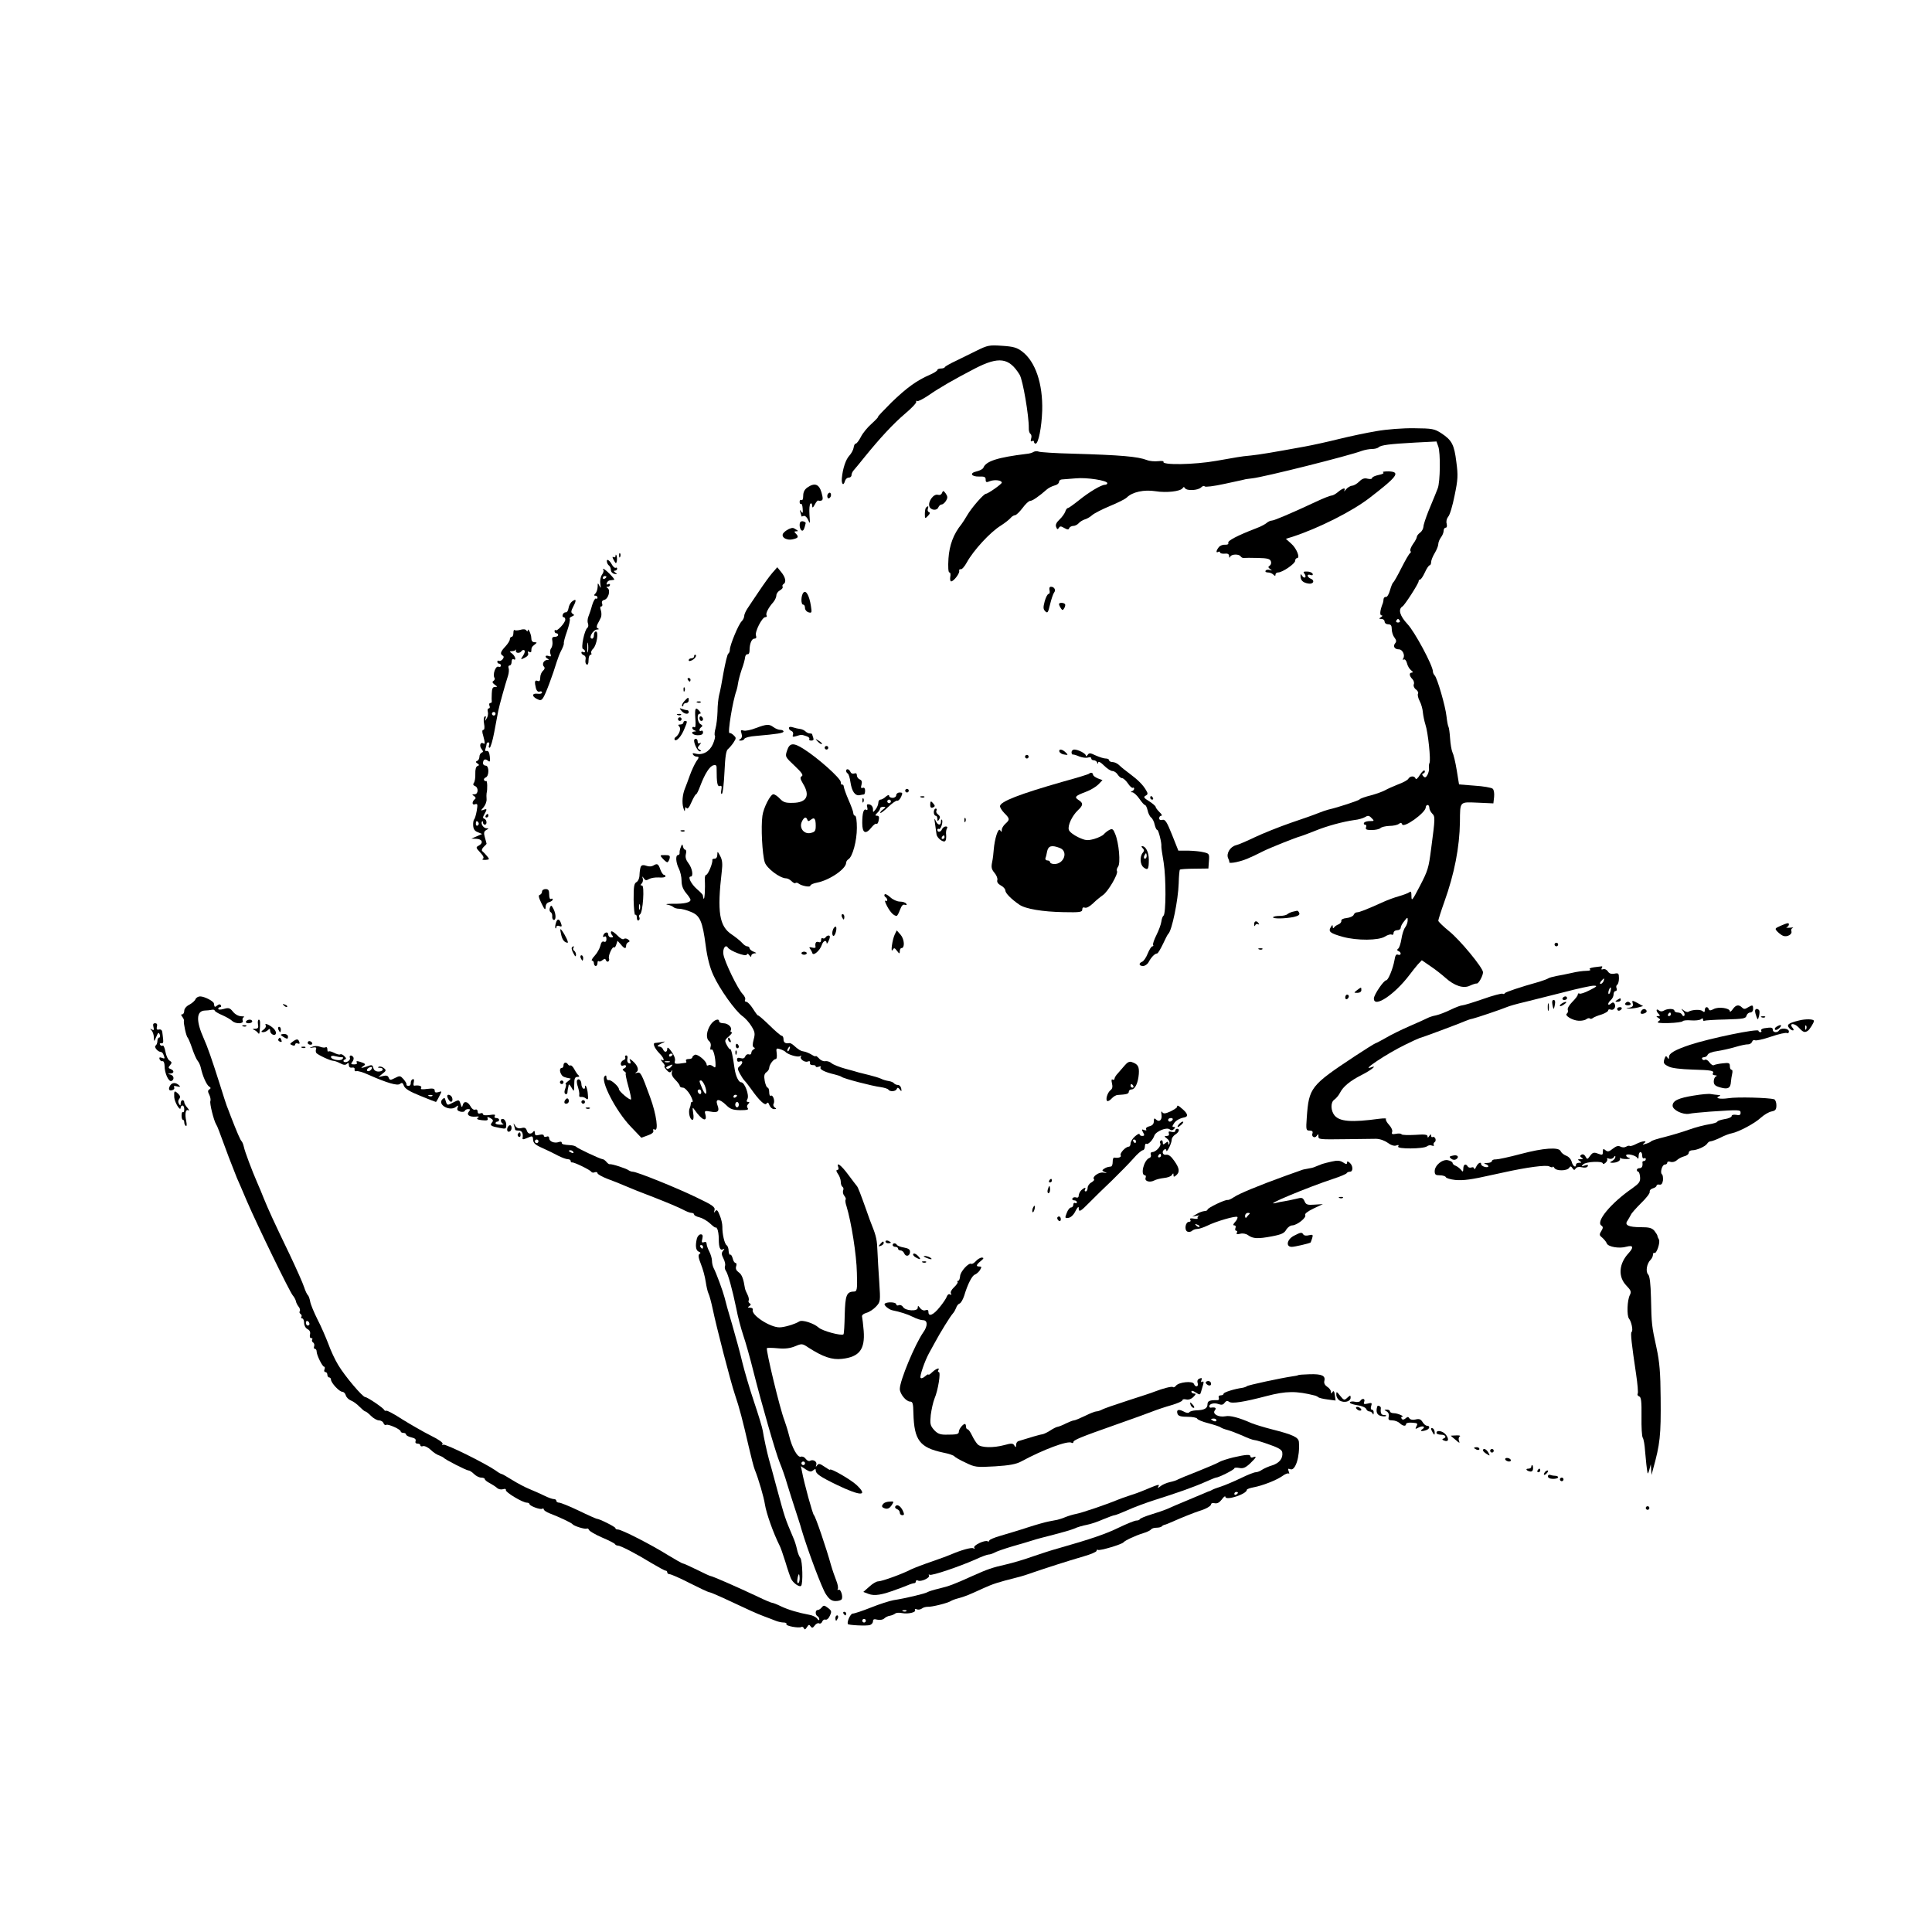 <?xml version="1.0" standalone="no"?>
<!DOCTYPE svg PUBLIC "-//W3C//DTD SVG 20010904//EN"
 "http://www.w3.org/TR/2001/REC-SVG-20010904/DTD/svg10.dtd">
<svg version="1.0" xmlns="http://www.w3.org/2000/svg"
 width="1080pt" height="1080pt" viewBox="0 0 1080 1080"
 preserveAspectRatio="xMidYMid meet">

<g transform="translate(0,1080) scale(0.1,-0.1)"
fill="#000000" stroke="none">
<path d="M5460 8840 c-36 -18 -90 -44 -120 -59 -30 -14 -56 -29 -58 -33 -2 -5
-12 -8 -23 -8 -10 0 -19 -4 -19 -8 0 -5 -19 -17 -42 -27 -74 -32 -130 -73
-215 -155 -44 -44 -78 -80 -75 -80 4 0 -12 -17 -35 -38 -23 -20 -51 -54 -61
-75 -11 -21 -24 -38 -29 -37 -4 0 -10 -10 -11 -22 -2 -13 -13 -33 -24 -45 -20
-21 -37 -72 -42 -126 -3 -33 9 -46 17 -17 3 11 12 20 21 20 9 0 16 6 16 14 0
8 6 21 13 28 6 7 34 40 60 73 86 106 160 186 227 243 36 30 64 60 62 66 -2 6
0 8 4 4 3 -4 32 10 63 31 65 45 142 89 261 151 134 69 191 61 250 -35 18 -30
52 -231 51 -297 -1 -15 4 -30 9 -33 6 -4 8 -16 4 -27 -4 -14 -2 -18 5 -14 6 4
11 2 11 -3 0 -6 4 -11 9 -11 16 0 34 92 37 185 4 150 -38 274 -112 330 -29 22
-49 28 -112 32 -72 5 -81 3 -142 -27z"/>
<path d="M7695 8390 c-55 -9 -149 -29 -210 -44 -60 -15 -146 -34 -190 -42
-186 -34 -253 -45 -300 -50 -27 -2 -63 -7 -80 -10 -16 -3 -68 -12 -115 -20
-123 -22 -308 -25 -296 -5 3 4 -11 5 -30 3 -19 -2 -47 0 -62 6 -52 20 -145 28
-417 36 -93 2 -178 8 -187 11 -9 4 -23 3 -30 -1 -7 -5 -24 -10 -38 -11 -164
-20 -229 -41 -243 -78 -3 -7 -20 -16 -37 -20 -42 -9 -32 -30 14 -29 29 1 36
-2 36 -17 0 -16 4 -17 26 -8 26 9 64 4 64 -9 -1 -9 -77 -62 -88 -62 -13 0 -82
-80 -105 -120 -11 -19 -26 -42 -32 -50 -45 -55 -68 -118 -73 -192 -3 -48 -1
-78 5 -78 6 0 8 -11 5 -25 -2 -14 0 -25 5 -25 14 0 48 44 45 58 -2 7 2 11 9
10 6 -2 21 15 33 37 38 69 131 170 191 207 22 14 46 33 54 42 7 9 19 16 25 16
7 0 25 18 42 40 16 22 35 40 43 40 12 0 49 25 93 64 10 9 29 18 43 22 14 3 25
12 25 20 0 8 8 14 18 14 9 1 44 3 76 6 61 6 176 -12 176 -27 0 -5 -6 -9 -13
-9 -21 0 -88 -40 -145 -86 -30 -24 -58 -44 -62 -44 -5 0 -12 -9 -15 -20 -4
-11 -18 -31 -32 -44 -18 -17 -24 -30 -19 -42 5 -14 9 -15 15 -5 7 11 12 10 31
-1 18 -10 24 -10 27 0 3 6 13 12 23 12 9 0 23 7 30 15 6 8 22 17 33 21 12 3
31 14 42 24 11 10 56 33 99 51 44 18 86 39 95 48 31 31 97 45 160 35 61 -10
140 -1 152 17 5 8 8 8 13 0 10 -16 72 -13 90 4 8 8 17 11 20 6 3 -5 52 1 111
14 105 23 113 24 118 26 1 0 18 3 37 5 62 6 544 127 614 154 15 5 40 10 55 10
15 0 31 4 37 9 12 13 62 19 206 27 l118 6 10 -28 c13 -34 11 -199 -3 -234 -10
-27 -12 -30 -53 -130 -14 -36 -27 -74 -27 -85 -1 -11 -9 -26 -19 -33 -10 -7
-18 -18 -18 -24 0 -5 -9 -23 -21 -39 -11 -16 -18 -33 -15 -38 4 -5 3 -11 -1
-13 -5 -1 -26 -38 -48 -81 -22 -44 -43 -81 -47 -83 -4 -3 -12 -23 -18 -44 -6
-22 -16 -39 -23 -37 -7 1 -12 -5 -13 -13 0 -8 -3 -22 -7 -30 -13 -35 -15 -60
-4 -60 7 0 5 -5 -3 -10 -13 -8 -12 -10 3 -10 9 0 17 -7 17 -15 0 -8 9 -15 20
-15 15 0 20 -7 20 -27 0 -16 7 -37 15 -47 11 -14 12 -23 4 -32 -14 -17 -3 -34
21 -34 20 0 36 -33 24 -51 -4 -7 -3 -9 3 -6 6 4 14 -5 18 -20 3 -15 14 -33 23
-40 11 -8 12 -12 5 -13 -17 0 -16 -18 2 -36 8 -8 12 -21 8 -30 -3 -8 2 -21 12
-28 10 -7 15 -18 12 -23 -4 -6 0 -25 9 -42 9 -17 17 -46 18 -64 2 -18 8 -48
14 -67 15 -43 31 -201 23 -215 -3 -5 -4 -18 -3 -27 2 -10 -2 -27 -8 -39 -9
-16 -14 -18 -23 -9 -9 10 -9 14 1 17 6 3 9 9 6 15 -3 5 -15 -5 -27 -24 -11
-19 -22 -28 -24 -20 -6 16 -30 15 -40 -1 -4 -8 -30 -22 -58 -32 -27 -11 -59
-25 -71 -32 -12 -7 -47 -20 -80 -29 -32 -8 -61 -18 -64 -23 -4 -6 -118 -44
-175 -57 -11 -3 -36 -11 -55 -19 -19 -8 -89 -33 -155 -55 -66 -23 -156 -59
-200 -80 -44 -21 -92 -42 -106 -45 -32 -8 -55 -46 -44 -72 5 -10 8 -21 7 -24
-1 -4 18 -3 41 2 40 9 70 21 147 60 40 20 188 79 210 84 8 2 44 16 80 30 68
28 158 52 222 61 21 2 48 10 58 16 16 10 23 10 37 -5 16 -16 16 -17 -9 -17
-15 0 -30 -4 -33 -10 -3 -5 -1 -10 5 -10 7 0 10 -7 6 -15 -4 -12 3 -15 32 -15
21 0 43 5 49 11 6 6 28 11 49 12 22 0 45 5 53 11 11 8 15 8 19 -2 8 -24 132
65 132 95 0 7 5 13 10 13 6 0 10 -7 10 -16 0 -8 7 -23 16 -32 17 -17 17 -24
-6 -197 -14 -108 -17 -120 -65 -212 -40 -77 -45 -83 -45 -53 0 25 -3 30 -12
22 -7 -5 -33 -15 -58 -22 -25 -7 -63 -21 -85 -31 -95 -43 -136 -59 -149 -59
-8 0 -16 -6 -19 -14 -3 -8 -21 -16 -39 -18 -20 -2 -32 -8 -30 -16 1 -7 -6 -15
-15 -19 -10 -4 -21 -11 -25 -17 -5 -7 -8 -6 -8 4 0 11 -3 11 -11 -3 -15 -25
-4 -34 67 -54 80 -22 202 -21 237 2 14 9 31 14 37 10 5 -3 10 1 10 9 0 9 9 16
20 16 11 0 20 6 20 14 0 8 9 24 20 37 18 23 19 23 19 4 0 -11 -6 -28 -14 -39
-8 -10 -17 -39 -21 -65 -4 -25 -12 -50 -18 -54 -8 -6 -7 -10 2 -14 17 -7 15
-26 -3 -20 -10 5 -16 -4 -20 -31 -8 -46 -35 -112 -46 -112 -14 0 -69 -81 -69
-102 0 -55 115 21 199 132 14 19 36 46 47 59 l22 23 48 -33 c27 -18 64 -47 84
-65 50 -45 101 -62 137 -44 15 7 33 13 38 12 10 -2 35 43 35 63 0 25 -130 182
-189 229 -33 27 -61 54 -61 59 0 5 15 53 34 106 56 156 85 305 87 446 1 117
-3 112 98 108 l89 -4 4 36 c2 21 -1 40 -8 46 -7 6 -52 14 -101 17 l-87 7 -13
80 c-7 44 -18 89 -24 100 -5 11 -11 46 -13 77 -2 31 -6 60 -9 65 -3 4 -8 31
-11 58 -6 58 -52 215 -66 229 -6 6 -10 16 -10 22 0 33 -102 223 -142 265 -43
46 -54 83 -28 99 13 8 90 128 90 140 0 6 4 10 8 10 5 0 17 18 27 40 10 22 22
40 27 40 4 0 8 8 8 18 0 9 9 32 20 50 11 18 20 41 20 50 0 10 7 27 15 38 8 10
15 27 15 37 0 9 5 17 11 17 7 0 9 9 6 22 -4 13 0 29 8 39 9 8 25 62 36 118 19
91 20 113 10 188 -12 98 -25 122 -84 161 -39 25 -50 27 -152 28 -63 1 -153 -6
-210 -16z m130 -1060 c3 -5 -1 -10 -10 -10 -9 0 -13 5 -10 10 3 6 8 10 10 10
2 0 7 -4 10 -10z"/>
<path d="M7732 8159 c7 -4 -4 -10 -25 -14 -20 -4 -37 -12 -37 -17 0 -6 -11 -7
-25 -4 -18 5 -31 0 -47 -16 -12 -12 -30 -23 -40 -23 -10 -1 -25 -10 -34 -21
-8 -10 -13 -13 -9 -6 9 18 -9 14 -35 -8 -13 -11 -29 -20 -36 -20 -7 0 -46 -15
-86 -34 -141 -66 -236 -106 -248 -106 -8 0 -21 -6 -29 -13 -9 -8 -36 -22 -61
-31 -104 -40 -158 -69 -154 -80 3 -8 -4 -12 -18 -11 -13 1 -28 -5 -35 -14 -15
-19 -17 -34 -3 -26 6 3 10 2 10 -3 0 -5 11 -8 25 -7 18 2 25 -2 26 -13 0 -11
2 -12 6 -4 6 15 49 16 58 2 4 -6 12 -10 18 -9 7 1 42 1 78 0 53 -1 68 -5 73
-18 4 -9 1 -20 -6 -25 -10 -6 -10 -10 2 -19 13 -9 12 -10 -2 -5 -10 3 -20 1
-23 -4 -4 -6 2 -10 12 -10 11 0 24 -5 31 -12 9 -9 12 -9 12 0 0 7 7 12 15 12
24 0 95 49 95 65 0 8 5 15 10 15 20 0 -2 55 -32 81 l-30 27 39 12 c143 47 329
140 428 216 157 121 176 146 108 149 -24 0 -38 -2 -31 -6z"/>
<path d="M4512 8074 c-14 -10 -22 -25 -22 -45 0 -18 -4 -28 -10 -24 -5 3 -10
-1 -10 -10 0 -9 3 -14 8 -12 4 3 8 -9 9 -26 2 -25 0 -29 -8 -17 -9 12 -10 12
-5 -3 3 -10 6 -20 6 -23 0 -2 6 -1 13 2 7 2 18 -7 25 -23 10 -25 11 -21 7 29
-2 32 0 60 6 63 5 4 9 -2 9 -12 1 -14 4 -13 15 7 7 14 16 24 19 22 4 -2 12 -2
18 0 9 3 9 14 0 46 -14 47 -39 55 -80 26z"/>
<path d="M5266 8045 c-3 -10 -13 -14 -23 -11 -24 7 -56 -37 -48 -64 7 -23 43
-27 51 -5 4 8 11 15 18 15 6 0 17 9 24 20 10 17 10 24 -1 41 -13 17 -15 18
-21 4z"/>
<path d="M4626 8035 c-3 -8 -1 -17 3 -20 5 -3 11 2 15 10 3 8 1 17 -3 20 -5 3
-11 -2 -15 -10z"/>
<path d="M5177 7963 c-4 -3 -7 -19 -7 -35 0 -28 1 -29 17 -12 12 12 14 19 6
21 -7 3 -9 11 -6 19 5 15 1 18 -10 7z"/>
<path d="M4470 7865 c0 -13 5 -27 11 -30 9 -6 15 6 23 41 0 4 -7 8 -16 10 -13
1 -18 -5 -18 -21z"/>
<path d="M4410 7843 c-8 -4 -21 -12 -28 -20 -22 -21 10 -46 48 -38 33 7 37 14
18 33 -9 9 -9 12 3 12 12 0 12 2 -1 10 -17 11 -19 11 -40 3z"/>
<path d="M3461 7694 c0 -11 3 -14 6 -6 3 7 2 16 -1 19 -3 4 -6 -2 -5 -13z"/>
<path d="M3441 7692 c-1 -7 -6 -10 -12 -6 -7 4 -6 -3 2 -17 11 -21 14 -21 17
-6 2 9 1 23 -1 30 -4 9 -6 9 -6 -1z"/>
<path d="M3393 7658 c1 -7 6 -16 12 -20 5 -4 10 -15 10 -25 0 -10 9 -19 20
-21 16 -3 17 -1 5 7 -10 7 -11 11 -2 11 6 0 12 5 12 11 0 5 -4 8 -8 5 -5 -3
-15 6 -22 19 -14 26 -32 34 -27 13z"/>
<path d="M4317 7597 c-15 -17 -48 -63 -74 -102 -26 -38 -55 -82 -65 -97 -10
-15 -18 -34 -18 -42 0 -8 -6 -21 -14 -29 -18 -17 -66 -134 -66 -158 0 -10 -4
-20 -9 -23 -5 -3 -16 -50 -26 -103 -9 -54 -20 -111 -25 -128 -4 -16 -9 -58 -9
-92 -1 -34 -6 -76 -11 -94 -5 -17 -7 -36 -4 -41 4 -5 -2 -27 -11 -48 -19 -42
-57 -63 -96 -53 -15 4 -20 3 -15 -5 4 -7 14 -12 22 -12 13 0 12 -5 -4 -27 -10
-16 -26 -50 -36 -78 -10 -27 -21 -59 -26 -70 -15 -35 -19 -82 -10 -111 6 -21
9 -23 9 -9 1 13 4 16 9 8 5 -8 15 3 27 32 11 25 23 45 26 45 4 0 14 21 24 48
25 66 52 109 73 114 15 4 19 -1 18 -21 0 -77 4 -100 18 -95 10 4 12 -2 8 -23
-3 -16 -1 -24 4 -20 5 5 11 60 14 124 4 86 9 118 20 126 8 7 22 23 31 37 15
23 15 26 0 40 -8 8 -19 14 -23 12 -12 -3 18 182 39 238 3 8 7 27 9 42 2 14 11
48 20 75 10 26 18 57 19 68 1 11 8 19 14 18 6 -2 11 7 11 20 0 39 12 67 27 67
10 0 13 6 9 17 -8 20 34 103 52 103 7 0 11 4 7 10 -6 10 10 43 38 74 9 11 17
28 17 38 0 9 9 22 20 28 11 6 18 15 15 20 -3 5 -1 11 5 15 17 10 11 38 -13 67
l-22 27 -28 -32z"/>
<path d="M3373 7614 c3 -4 0 -16 -8 -27 -8 -11 -12 -33 -9 -51 3 -25 3 -27 -5
-11 -9 18 -10 18 -10 -5 -1 -15 -6 -31 -13 -38 -9 -9 -9 -12 0 -12 7 0 12 -5
12 -11 0 -5 -4 -8 -9 -5 -4 3 -14 -14 -21 -37 -6 -23 -16 -52 -21 -64 -5 -13
-6 -30 -2 -39 3 -9 2 -19 -3 -23 -17 -11 -38 -115 -25 -119 6 -2 11 -8 11 -13
0 -6 -4 -7 -10 -4 -5 3 -10 2 -10 -3 0 -6 6 -12 14 -15 9 -4 12 -14 9 -25 -2
-11 0 -23 6 -26 7 -5 11 4 11 23 0 17 5 31 11 31 5 0 8 4 4 9 -3 5 2 17 11 25
20 20 32 96 15 96 -6 0 -11 -9 -11 -20 0 -11 -4 -20 -10 -20 -23 0 4 50 28 51
10 0 12 3 5 6 -9 3 -9 10 -3 24 6 10 14 27 19 37 4 9 4 27 0 40 -5 14 -5 22 2
22 6 0 8 7 5 16 -4 10 0 18 13 21 22 6 35 54 18 65 -9 6 -9 8 1 8 6 0 12 5 12
11 0 5 -5 7 -11 3 -7 -4 -10 -1 -7 7 3 8 11 15 19 15 8 1 18 2 22 3 9 1 -50
61 -60 61 -3 0 -3 -3 0 -6z m17 -38 c0 -3 -4 -8 -10 -11 -5 -3 -10 -1 -10 4 0
6 5 11 10 11 6 0 10 -2 10 -4z m-103 -418 c-2 -13 -4 -3 -4 22 0 25 2 35 4 23
2 -13 2 -33 0 -45z"/>
<path d="M7292 7593 c6 -8 8 -17 4 -20 -4 -4 -11 -1 -16 7 -9 13 -10 13 -10 0
0 -24 13 -37 43 -42 29 -6 40 18 12 28 -8 4 -15 11 -15 16 0 6 7 7 16 4 10 -4
14 -1 12 6 -3 7 -16 13 -31 13 -20 1 -24 -2 -15 -12z"/>
<path d="M5867 7500 c3 -11 0 -20 -5 -20 -6 0 -16 -19 -22 -41 -9 -34 -9 -44
3 -56 13 -13 16 -8 27 39 7 29 17 58 22 65 12 14 2 33 -17 33 -8 0 -11 -7 -8
-20z"/>
<path d="M4492 7488 c-15 -15 -16 -68 -2 -68 6 0 10 -8 10 -19 0 -10 9 -21 20
-24 18 -5 19 -2 13 36 -9 58 -27 89 -41 75z"/>
<path d="M3197 7437 c-8 -6 -17 -23 -19 -37 -2 -14 -9 -24 -15 -23 -6 1 -14
-4 -17 -12 -3 -8 -1 -15 4 -15 6 0 10 -6 10 -14 0 -17 -46 -67 -54 -59 -3 4
-6 1 -6 -5 0 -7 5 -12 10 -12 6 0 10 -4 10 -10 0 -5 -8 -10 -19 -10 -14 0 -17
-6 -13 -25 2 -14 -1 -31 -7 -39 -6 -7 -8 -22 -4 -31 5 -14 3 -17 -10 -12 -9 3
-17 2 -17 -2 0 -5 6 -12 13 -14 7 -4 6 -6 -4 -6 -20 -1 -31 -25 -18 -38 6 -6
4 -14 -6 -23 -8 -7 -15 -24 -15 -37 0 -18 -4 -24 -15 -19 -16 6 -18 -5 -9 -42
4 -14 12 -21 20 -18 8 3 14 1 14 -5 0 -6 -11 -9 -25 -7 -31 4 -34 -14 -4 -29
19 -10 25 -9 35 6 13 17 56 134 76 201 6 19 17 49 26 65 9 17 15 34 14 39 -2
4 6 35 18 68 11 32 18 63 15 68 -3 4 3 11 12 14 14 6 15 9 4 15 -10 7 -10 14
4 41 19 36 16 46 -8 27z"/>
<path d="M5920 7423 c0 -5 5 -15 10 -23 9 -13 11 -13 19 0 5 8 7 18 5 22 -6
10 -34 11 -34 1z"/>
<path d="M2908 7279 c-15 -4 -29 -4 -32 -1 -3 3 -6 -4 -6 -16 0 -12 -4 -22
-10 -22 -5 0 -10 -6 -10 -14 0 -7 -11 -25 -25 -40 -27 -29 -31 -41 -15 -51 8
-5 7 -11 -1 -21 -6 -7 -15 -11 -20 -8 -5 3 -9 0 -9 -5 0 -6 5 -11 10 -11 6 0
10 -5 10 -11 0 -6 -6 -9 -14 -6 -16 6 -33 -44 -22 -62 4 -5 1 -13 -5 -17 -9
-5 -7 -11 6 -21 17 -12 17 -13 2 -13 -13 0 -17 -9 -18 -37 -1 -21 -1 -41 0
-45 0 -5 -3 -8 -9 -8 -5 0 -7 -7 -4 -15 4 -8 2 -15 -4 -15 -6 0 -8 -9 -5 -19
3 -11 0 -28 -7 -38 -11 -17 -11 -17 -6 0 4 11 2 16 -4 12 -6 -4 -8 -21 -4 -41
4 -21 2 -34 -4 -34 -7 0 -8 -11 -1 -32 11 -41 11 -51 0 -43 -16 9 -23 -15 -9
-32 10 -13 10 -17 1 -20 -7 -3 -13 -13 -13 -23 0 -10 -6 -21 -12 -23 -10 -4
-10 -8 1 -15 11 -8 11 -10 0 -14 -8 -3 -13 -19 -12 -44 1 -21 -3 -44 -8 -50
-6 -8 -4 -14 6 -18 21 -8 19 -46 -2 -46 -15 0 -16 -2 -3 -10 9 -6 11 -13 5
-17 -18 -14 -17 -36 0 -29 15 5 16 0 10 -36 -4 -24 -11 -45 -14 -48 -4 -3 -7
-18 -6 -34 1 -21 9 -32 26 -38 l24 -10 -30 -13 -30 -13 27 -1 c33 -1 42 -22
16 -37 -19 -10 -19 -12 6 -39 19 -20 23 -31 15 -36 -7 -4 -1 -6 14 -6 24 2 25
3 9 22 -9 11 -21 23 -26 27 -5 3 -2 14 7 23 10 9 17 17 17 18 0 1 -4 17 -9 34
-8 27 -6 35 7 43 16 9 16 9 1 10 -17 0 -34 28 -24 38 3 3 5 0 5 -6 0 -7 5 -12
10 -12 14 0 12 27 -2 33 -10 3 -10 9 0 26 16 28 15 32 -5 24 -17 -6 -17 -5 0
14 10 12 18 32 17 45 -1 13 -1 28 0 33 6 24 4 73 -2 69 -4 -2 -9 0 -12 5 -3 5
1 11 9 15 20 7 20 66 0 66 -8 0 -15 6 -15 13 0 21 12 28 27 15 12 -10 14 -6
11 23 -2 22 -8 33 -17 31 -9 -2 -11 3 -7 13 3 9 6 21 6 26 0 5 4 9 10 9 5 0 7
-7 4 -15 -4 -8 -2 -15 3 -15 5 0 17 39 26 88 9 48 19 101 22 117 6 31 39 149
55 198 5 16 6 35 3 43 -3 8 0 14 6 14 6 0 11 9 11 21 0 11 5 17 10 14 18 -11
11 17 -7 31 -16 12 -16 13 -1 14 9 0 18 3 21 8 2 4 2 1 1 -5 -4 -15 22 -17 31
-3 4 6 11 8 16 5 5 -4 2 -17 -7 -30 -15 -23 -15 -24 9 -12 15 7 23 17 19 26
-3 9 -1 12 6 7 7 -4 12 -2 12 3 0 20 3 26 19 38 14 11 14 12 -1 13 -12 0 -18
8 -18 23 0 21 -19 62 -20 42 0 -6 -3 -6 -8 1 -4 7 -18 8 -34 3z m-138 -469 c0
-5 -4 -10 -10 -10 -5 0 -10 5 -10 10 0 6 5 10 10 10 6 0 10 -4 10 -10z m-95
-609 c3 -5 1 -12 -5 -16 -5 -3 -10 1 -10 9 0 18 6 21 15 7z"/>
<path d="M3880 7130 c0 -5 -7 -10 -15 -10 -8 0 -15 -5 -15 -10 0 -7 6 -7 20 0
18 10 28 30 15 30 -3 0 -5 -4 -5 -10z"/>
<path d="M3845 7000 c3 -5 8 -10 11 -10 2 0 4 5 4 10 0 6 -5 10 -11 10 -5 0
-7 -4 -4 -10z"/>
<path d="M3821 6944 c0 -11 3 -14 6 -6 3 7 2 16 -1 19 -3 4 -6 -2 -5 -13z"/>
<path d="M3825 6880 c-10 -11 -15 -23 -12 -27 4 -3 7 -1 7 5 0 7 7 12 15 12 8
0 15 7 15 15 0 20 -3 19 -25 -5z"/>
<path d="M3898 6873 c7 -3 16 -2 19 1 4 3 -2 6 -13 5 -11 0 -14 -3 -6 -6z"/>
<path d="M3809 6827 c15 -19 41 -23 41 -7 0 6 -4 10 -9 10 -5 0 -18 3 -28 7
-16 6 -16 5 -4 -10z"/>
<path d="M3887 6784 c3 -38 1 -54 -6 -49 -6 3 -11 2 -11 -4 0 -5 6 -12 13 -14
10 -4 10 -6 0 -6 -27 -2 -11 -21 17 -21 21 0 30 5 30 16 0 8 -4 12 -10 9 -5
-3 -10 -2 -10 4 0 5 5 13 11 17 8 5 6 10 -5 16 -18 10 -22 58 -5 58 8 0 8 5
-1 15 -22 26 -27 17 -23 -41z"/>
<path d="M3788 6803 c7 -3 16 -2 19 1 4 3 -2 6 -13 5 -11 0 -14 -3 -6 -6z"/>
<path d="M3910 6786 c0 -9 5 -16 10 -16 6 0 10 4 10 9 0 6 -4 13 -10 16 -5 3
-10 -1 -10 -9z"/>
<path d="M3790 6780 c0 -5 5 -10 10 -10 6 0 10 5 10 10 0 6 -4 10 -10 10 -5 0
-10 -4 -10 -10z"/>
<path d="M3820 6760 c0 -5 -8 -10 -17 -10 -13 0 -14 -3 -6 -11 12 -12 0 -46
-22 -61 -5 -4 -6 -10 -3 -14 10 -10 37 20 53 60 18 42 18 46 5 46 -5 0 -10 -4
-10 -10z"/>
<path d="M4225 6730 c-27 -11 -58 -17 -68 -14 -16 5 -18 2 -12 -16 5 -15 2
-26 -6 -31 -11 -7 -11 -9 3 -9 9 0 18 5 20 11 2 5 30 13 63 15 123 11 155 16
155 25 0 5 -8 9 -18 9 -10 0 -27 7 -38 15 -24 18 -37 18 -99 -5z"/>
<path d="M4410 6730 c0 -6 6 -13 14 -16 8 -3 12 -12 9 -21 -5 -12 -1 -14 18
-8 29 9 29 9 56 0 13 -4 20 -11 17 -16 -3 -5 2 -9 11 -9 12 0 15 5 11 16 -3 9
-6 18 -6 20 0 2 -6 4 -13 4 -7 0 -18 5 -25 12 -6 6 -20 12 -29 13 -10 1 -28 5
-40 9 -15 5 -23 3 -23 -4z"/>
<path d="M3880 6661 c0 -22 21 -61 32 -61 9 0 9 3 -1 9 -13 8 -13 12 0 27 9
11 9 15 2 10 -8 -4 -13 -1 -13 8 0 9 -4 16 -10 16 -5 0 -10 -4 -10 -9z"/>
<path d="M4572 6654 c10 -10 20 -16 22 -13 3 3 -5 11 -17 18 -21 13 -21 12 -5
-5z"/>
<path d="M4400 6605 c-12 -35 -11 -36 42 -86 39 -37 50 -52 40 -58 -11 -6 -9
-15 7 -42 41 -67 21 -106 -57 -107 -40 -1 -53 3 -72 23 -13 14 -29 25 -37 25
-16 0 -55 -75 -61 -120 -9 -63 -1 -215 13 -260 11 -34 85 -90 120 -90 8 0 21
-7 30 -16 9 -9 19 -14 22 -10 3 3 11 2 17 -3 18 -14 66 -22 66 -12 0 6 17 13
37 17 69 13 162 76 163 111 0 7 6 16 13 20 23 14 47 103 47 175 0 39 -4 68
-10 68 -5 0 -10 7 -10 15 0 8 -12 40 -26 72 -14 32 -26 66 -27 75 -1 9 -5 14
-9 12 -4 -3 -8 4 -8 14 0 21 -129 136 -207 185 -58 37 -79 35 -93 -8z m113
-387 c3 -10 7 -10 19 -1 20 17 28 7 28 -33 0 -28 -4 -35 -27 -40 -37 -10 -67
26 -51 62 12 26 24 31 31 12z"/>
<path d="M4610 6620 c0 -5 5 -10 10 -10 6 0 10 5 10 10 0 6 -4 10 -10 10 -5 0
-10 -4 -10 -10z"/>
<path d="M5922 6598 c3 -7 15 -15 28 -16 21 -4 22 -2 7 12 -19 19 -40 21 -35
4z"/>
<path d="M5990 6595 c0 -8 3 -14 8 -13 4 1 20 -4 36 -11 16 -6 37 -9 47 -6 11
4 19 2 19 -4 0 -6 6 -11 14 -11 8 0 17 -6 19 -12 4 -10 6 -10 6 0 1 8 14 1 32
-17 17 -17 38 -31 47 -31 10 0 23 -9 30 -20 7 -11 18 -20 25 -20 6 0 21 -13
32 -29 10 -16 23 -27 27 -25 4 3 8 1 8 -5 0 -5 -6 -12 -12 -14 -9 -4 -8 -6 2
-6 8 -1 26 -17 39 -36 13 -19 27 -35 31 -35 5 0 11 -13 15 -29 3 -16 12 -35
20 -41 8 -6 17 -25 20 -41 4 -16 10 -29 15 -29 6 0 25 -74 22 -91 -1 -3 5 -44
13 -91 14 -89 13 -286 -1 -297 -5 -3 -10 -18 -12 -33 -2 -15 -14 -48 -27 -74
-13 -26 -22 -51 -19 -56 3 -4 1 -8 -4 -8 -6 0 -17 -18 -26 -40 -9 -23 -23 -43
-31 -46 -22 -9 -18 -24 5 -24 10 0 25 10 31 22 15 28 35 48 47 48 5 0 19 24
33 53 13 28 26 54 30 57 20 18 55 187 58 282 1 40 4 75 7 77 2 2 39 5 82 5
l77 1 3 42 c3 39 2 42 -30 49 -18 5 -57 8 -87 9 l-54 0 -35 88 c-29 73 -39 88
-54 84 -11 -3 -18 0 -18 9 0 8 5 14 12 14 6 0 2 9 -10 20 -12 12 -22 25 -22
30 0 4 -16 18 -36 31 -30 18 -33 24 -20 31 13 7 14 12 3 30 -17 30 -45 58 -92
93 -22 16 -48 37 -58 47 -10 10 -27 18 -37 18 -11 0 -20 5 -20 10 0 6 -9 10
-20 10 -10 0 -35 8 -55 17 -31 15 -37 15 -45 3 -6 -8 -10 -10 -10 -4 0 12 -43
34 -65 34 -8 0 -15 -7 -15 -15z"/>
<path d="M5730 6570 c0 -5 5 -10 10 -10 6 0 10 5 10 10 0 6 -4 10 -10 10 -5 0
-10 -4 -10 -10z"/>
<path d="M4730 6491 c0 -6 4 -12 9 -15 5 -3 12 -25 15 -48 8 -53 26 -78 52
-73 10 2 21 4 24 4 3 1 6 10 6 21 0 13 -5 19 -13 16 -10 -4 -12 1 -7 18 4 16
1 25 -10 29 -9 4 -16 14 -16 23 0 10 -5 14 -15 10 -9 -3 -18 1 -21 9 -7 17
-24 20 -24 6z"/>
<path d="M6088 6475 c-2 -3 -67 -23 -144 -44 -245 -70 -354 -112 -354 -138 0
-7 11 -25 25 -39 30 -30 31 -36 5 -59 -11 -10 -20 -25 -20 -34 0 -13 -2 -14
-9 -2 -11 16 -31 -48 -36 -109 -1 -19 -5 -51 -9 -70 -6 -28 -3 -40 13 -59 12
-14 19 -32 16 -41 -3 -11 4 -21 20 -30 14 -7 25 -20 25 -28 0 -15 34 -49 78
-79 34 -24 131 -40 247 -42 92 -2 105 0 105 15 0 10 5 14 15 10 9 -3 27 7 45
24 17 17 42 37 55 46 28 18 88 120 79 135 -3 5 0 16 6 24 15 18 5 133 -16 183
-11 28 -16 31 -32 23 -10 -5 -24 -16 -31 -24 -6 -8 -31 -20 -55 -27 -38 -10
-48 -9 -89 10 -25 12 -49 30 -52 41 -8 23 18 79 51 110 30 28 30 40 3 57 -25
16 -19 23 42 46 25 9 56 28 69 41 l23 24 -27 10 c-14 6 -26 15 -26 21 0 10
-13 14 -22 5z m-164 -415 c49 -18 25 -90 -30 -90 -13 0 -24 5 -24 10 0 6 -7
10 -15 10 -8 0 -13 6 -11 13 3 6 7 24 10 40 7 29 26 34 70 17z"/>
<path d="M5060 6380 c0 -5 5 -10 10 -10 6 0 10 5 10 10 0 6 -4 10 -10 10 -5 0
-10 -4 -10 -10z"/>
<path d="M5010 6355 c0 -8 -9 -15 -20 -15 -11 0 -20 5 -20 12 0 6 -7 4 -18 -5
-10 -10 -24 -17 -30 -17 -7 0 -12 -8 -12 -17 0 -10 -7 -27 -15 -37 -15 -19
-15 -19 -15 1 0 12 -8 23 -19 26 -15 3 -17 0 -13 -16 3 -13 1 -18 -5 -14 -15
9 -23 -16 -23 -74 0 -57 19 -66 52 -24 11 14 23 23 28 20 4 -3 10 6 12 20 4
17 1 25 -9 25 -12 0 -12 3 1 16 9 8 16 20 16 25 0 5 8 9 18 9 15 -1 15 -2 -2
-15 -11 -8 -17 -17 -15 -19 3 -3 22 12 44 33 22 21 45 37 50 35 6 -2 15 7 22
21 10 22 9 25 -8 25 -10 0 -19 -7 -19 -15z m-30 -35 c0 -5 -4 -10 -10 -10 -5
0 -10 5 -10 10 0 6 5 10 10 10 6 0 10 -4 10 -10z"/>
<path d="M5148 6343 c7 -3 16 -2 19 1 4 3 -2 6 -13 5 -11 0 -14 -3 -6 -6z"/>
<path d="M6430 6340 c0 -5 5 -10 11 -10 5 0 7 5 4 10 -3 6 -8 10 -11 10 -2 0
-4 -4 -4 -10z"/>
<path d="M4821 6324 c0 -11 3 -14 6 -6 3 7 2 16 -1 19 -3 4 -6 -2 -5 -13z"/>
<path d="M5200 6300 c0 -13 5 -18 15 -14 12 5 13 10 4 20 -15 19 -19 18 -19
-6z"/>
<path d="M5220 6260 c0 -11 5 -20 10 -20 6 0 10 -8 10 -17 0 -15 2 -16 10 -3
7 11 5 18 -6 27 -9 6 -13 16 -9 22 3 6 1 11 -4 11 -6 0 -11 -9 -11 -20z"/>
<path d="M2715 6240 c-3 -5 -1 -10 4 -10 6 0 11 5 11 10 0 6 -2 10 -4 10 -3 0
-8 -4 -11 -10z"/>
<path d="M5227 6195 c3 -22 7 -48 8 -58 2 -22 41 -51 50 -37 4 6 5 20 4 33 -2
12 0 28 4 35 5 7 3 12 -6 12 -8 0 -17 -7 -21 -15 -6 -17 -26 -20 -26 -4 0 5 4
8 9 5 10 -6 25 43 16 52 -3 3 -5 -2 -5 -11 0 -24 -19 -21 -30 6 -7 16 -8 12
-3 -18z m53 -75 c0 -5 -5 -10 -11 -10 -5 0 -7 5 -4 10 3 6 8 10 11 10 2 0 4
-4 4 -10z"/>
<path d="M5391 6214 c0 -11 3 -14 6 -6 3 7 2 16 -1 19 -3 4 -6 -2 -5 -13z"/>
<path d="M3808 6153 c7 -3 16 -2 19 1 4 3 -2 6 -13 5 -11 0 -14 -3 -6 -6z"/>
<path d="M3806 6065 c-5 -11 -8 -26 -7 -32 1 -7 -3 -13 -9 -13 -15 0 -12 -43
5 -76 8 -16 15 -46 15 -68 0 -26 8 -47 25 -68 14 -16 25 -33 25 -38 0 -15 -35
-23 -95 -22 -33 0 -49 -2 -35 -5 14 -2 29 -9 35 -14 5 -5 19 -9 32 -9 12 0 41
-7 64 -17 52 -20 66 -52 84 -189 9 -68 23 -123 43 -166 35 -77 122 -199 162
-228 16 -11 39 -37 51 -57 19 -31 21 -41 12 -74 -7 -27 -7 -40 1 -44 8 -3 7
-7 -1 -11 -7 -3 -13 -12 -13 -20 0 -7 -6 -11 -14 -8 -7 3 -16 -2 -20 -11 -4
-11 -12 -14 -26 -10 -14 4 -20 2 -20 -9 0 -10 6 -13 15 -10 19 8 19 -10 0 -26
-13 -10 -13 -15 0 -40 8 -15 20 -34 28 -42 7 -7 23 -28 36 -46 44 -63 78 -95
86 -81 6 9 11 6 16 -9 5 -12 16 -22 26 -22 14 0 15 2 4 9 -7 5 -10 14 -7 20
10 15 -3 53 -15 46 -5 -4 -9 5 -9 19 0 14 -4 26 -9 26 -5 0 -12 17 -16 37 -5
28 -3 40 9 49 9 6 16 17 16 25 1 18 24 49 37 49 5 0 7 14 5 31 -4 29 -3 31 19
24 13 -4 26 -11 29 -14 11 -15 69 -33 82 -25 7 4 10 4 6 -1 -11 -12 19 -36 37
-29 10 4 15 2 13 -7 -2 -8 4 -13 15 -13 9 1 17 -2 17 -7 0 -5 7 -5 17 -2 10 4
14 2 10 -4 -7 -11 26 -27 78 -39 17 -4 35 -10 40 -14 13 -10 170 -51 218 -57
20 -3 40 -9 43 -14 8 -13 42 -11 47 4 4 9 8 8 17 -3 9 -13 11 -12 8 5 -2 11
-10 20 -18 20 -8 0 -18 4 -22 9 -3 5 -17 11 -30 13 -13 2 -32 7 -43 13 -11 5
-40 14 -65 20 -25 6 -52 13 -60 15 -8 3 -42 12 -75 21 -33 9 -68 23 -77 31 -9
8 -25 13 -35 11 -10 -2 -26 5 -35 16 -10 10 -18 16 -18 12 0 -3 -10 0 -22 8
-13 8 -32 16 -43 18 -20 3 -31 10 -60 36 -8 7 -18 12 -22 11 -22 -4 -33 3 -33
21 0 11 -4 20 -10 20 -5 0 -36 26 -69 59 -33 32 -62 57 -64 55 -1 -2 -14 15
-27 36 -14 22 -31 40 -38 40 -7 0 -10 5 -7 11 4 6 -2 21 -14 33 -28 30 -100
179 -107 221 -5 33 12 58 25 38 12 -19 100 -52 105 -40 3 8 8 7 15 -3 7 -10
11 -11 11 -2 0 6 8 12 18 13 13 0 12 2 -5 9 -13 5 -23 14 -23 20 0 5 -6 10
-13 10 -7 0 -20 9 -29 20 -9 10 -35 31 -57 46 -70 46 -83 124 -56 354 5 41 3
63 -9 85 -14 27 -16 28 -16 8 0 -14 -6 -23 -15 -23 -8 0 -14 -3 -13 -7 4 -15
-24 -83 -34 -83 -5 0 -9 -12 -8 -27 3 -47 -1 -119 -7 -106 -2 7 -4 15 -4 18 1
3 -14 19 -33 35 -33 29 -53 70 -35 70 17 0 9 47 -12 74 -14 18 -19 34 -15 51
4 14 2 25 -3 25 -5 0 -11 8 -13 18 -3 15 -5 15 -12 -3z m607 -1130 c-3 -9 -8
-14 -10 -11 -3 3 -2 9 2 15 9 16 15 13 8 -4z"/>
<path d="M6388 6058 c9 -9 9 -15 0 -25 -18 -22 -15 -67 5 -82 24 -18 29 -11
29 43 0 42 -17 76 -38 76 -5 0 -3 -5 4 -12z m22 -43 c0 -8 -4 -15 -10 -15 -5
0 -7 7 -4 15 4 8 8 15 10 15 2 0 4 -7 4 -15z"/>
<path d="M3705 6000 c10 -11 21 -20 25 -20 4 0 10 9 13 20 4 17 0 20 -25 20
-30 0 -31 0 -13 -20z"/>
<path d="M3583 5957 c-4 -6 -7 -27 -8 -45 0 -20 -7 -37 -17 -43 -14 -8 -16
-25 -16 -99 1 -49 5 -87 9 -84 5 3 9 -4 9 -16 0 -12 5 -18 10 -15 6 4 7 11 4
17 -4 6 -2 13 4 17 16 10 26 161 11 161 -10 0 -10 3 -2 11 6 6 9 19 6 28 -4
14 -3 14 6 1 8 -12 14 -13 29 -4 10 6 34 10 55 9 20 -2 37 1 37 6 0 5 -4 9 -9
9 -5 0 -14 14 -20 30 -11 32 -17 35 -40 21 -8 -5 -24 -6 -37 -1 -16 6 -26 5
-31 -3z m-6 -239 c-3 -7 -5 -2 -5 12 0 14 2 19 5 13 2 -7 2 -19 0 -25z"/>
<path d="M3030 5816 c0 -8 -6 -16 -12 -18 -10 -2 -7 -15 9 -48 17 -35 22 -40
23 -22 0 15 7 26 20 29 11 3 20 10 20 15 0 5 -4 6 -10 3 -6 -4 -10 7 -10 24 0
24 -4 31 -20 31 -11 0 -20 -6 -20 -14z"/>
<path d="M4945 5800 c-3 -5 -1 -11 5 -15 5 -3 10 -11 10 -16 0 -6 -5 -7 -11
-4 -5 4 -1 -10 10 -31 19 -35 37 -53 53 -54 4 0 12 15 19 34 9 24 17 32 27 28
10 -3 13 -1 8 6 -4 7 -20 12 -35 12 -16 0 -40 11 -54 24 -15 14 -29 21 -32 16z"/>
<path d="M3074 5726 c-4 -10 -2 -21 4 -25 6 -3 10 -14 9 -23 -1 -9 2 -18 7
-20 15 -5 15 31 1 59 -12 24 -15 25 -21 9z"/>
<path d="M7225 5703 c-11 -3 -24 -9 -29 -14 -6 -5 -25 -9 -42 -9 -18 0 -35 -3
-37 -7 -6 -10 67 -9 115 1 25 6 35 12 31 22 -3 8 -8 13 -12 13 -3 -1 -15 -3
-26 -6z"/>
<path d="M4706 5675 c4 -8 8 -15 10 -15 2 0 4 7 4 15 0 8 -4 15 -10 15 -5 0
-7 -7 -4 -15z"/>
<path d="M3107 5638 c-4 -12 -4 -24 -2 -27 3 -2 5 1 5 7 0 6 7 9 15 6 17 -7
18 -3 9 20 -9 23 -21 20 -27 -6z"/>
<path d="M7011 5633 c0 -11 3 -13 6 -5 2 6 10 9 15 6 7 -4 8 -2 4 4 -11 18
-26 14 -25 -5z"/>
<path d="M9952 5624 c-31 -14 -32 -15 -15 -33 10 -10 25 -21 33 -23 22 -7 50
10 44 26 -3 8 0 16 8 19 7 2 0 3 -17 1 -16 -1 -24 0 -17 3 13 5 17 24 5 22 -5
0 -23 -7 -41 -15z"/>
<path d="M4655 5599 c-6 -19 0 -38 9 -28 10 12 16 49 7 49 -5 0 -13 -9 -16
-21z"/>
<path d="M3136 5580 c6 -33 19 -49 37 -50 7 0 -12 41 -33 70 -9 11 -10 7 -4
-20z"/>
<path d="M3417 5593 c-4 -3 -2 -12 4 -20 9 -10 8 -13 -5 -13 -9 0 -16 7 -16
16 0 18 -22 14 -28 -6 -3 -7 0 -10 7 -6 7 5 11 -1 11 -13 0 -13 -5 -19 -14
-15 -9 4 -16 -4 -20 -23 -4 -16 -18 -41 -32 -56 -14 -15 -20 -27 -14 -27 5 0
10 -7 10 -15 0 -8 5 -15 10 -15 6 0 10 8 10 17 0 9 3 13 7 10 3 -4 13 -1 21 6
12 9 16 9 19 -1 3 -6 9 -10 13 -7 5 3 7 11 4 18 -5 15 20 70 29 61 3 -3 8 4
12 16 l7 21 18 -20 c20 -25 30 -27 30 -7 0 8 6 17 13 19 9 4 8 8 -3 16 -8 6
-19 6 -23 2 -5 -5 -21 4 -36 20 -16 16 -31 26 -34 22z"/>
<path d="M5002 5577 c-14 -29 -25 -108 -12 -87 8 13 11 12 24 -5 14 -18 15
-18 16 -2 0 9 4 17 9 17 20 0 17 49 -4 74 l-22 25 -11 -22z"/>
<path d="M4615 5560 c-4 -6 -11 -8 -16 -5 -5 4 -9 -1 -9 -10 0 -11 -5 -15 -15
-11 -14 5 -20 -6 -16 -28 1 -5 -8 -6 -19 -3 -15 4 -19 2 -12 -6 5 -7 11 -18
13 -25 6 -18 43 15 53 46 8 24 26 30 27 10 0 -12 17 19 18 35 1 11 -17 9 -24
-3z"/>
<path d="M8690 5520 c0 -5 5 -10 10 -10 6 0 10 5 10 10 0 6 -4 10 -10 10 -5 0
-10 -4 -10 -10z"/>
<path d="M3196 5502 c-2 -4 2 -18 10 -32 9 -18 13 -20 14 -8 0 9 -5 20 -10 23
-6 4 -8 11 -5 16 4 5 4 9 1 9 -3 0 -7 -3 -10 -8z"/>
<path d="M7038 5493 c7 -3 16 -2 19 1 4 3 -2 6 -13 5 -11 0 -14 -3 -6 -6z"/>
<path d="M4480 5472 c0 -5 7 -9 15 -9 8 0 15 4 15 9 0 4 -7 8 -15 8 -8 0 -15
-4 -15 -8z"/>
<path d="M3246 5445 c4 -8 8 -15 10 -15 2 0 4 7 4 15 0 8 -4 15 -10 15 -5 0
-7 -7 -4 -15z"/>
<path d="M8911 5393 c-21 -3 -30 -8 -23 -12 7 -4 -2 -8 -20 -8 -18 0 -55 -5
-83 -12 -27 -6 -66 -14 -85 -17 -19 -4 -39 -9 -45 -13 -5 -4 -28 -12 -50 -19
-108 -30 -190 -58 -193 -64 -2 -5 -8 -6 -12 -3 -5 3 -55 -10 -111 -30 -55 -19
-107 -35 -115 -35 -8 0 -37 -11 -64 -24 -28 -14 -65 -28 -83 -32 -17 -3 -38
-10 -47 -15 -8 -4 -53 -25 -100 -45 -46 -20 -105 -49 -130 -64 -25 -14 -52
-29 -61 -32 -8 -3 -60 -36 -115 -72 -248 -164 -257 -176 -269 -343 -5 -69 -4
-73 16 -73 14 0 19 -5 16 -15 -8 -19 13 -31 24 -14 7 11 9 11 9 -2 0 -19 1
-19 160 -17 69 1 141 2 161 2 21 0 48 -9 66 -22 19 -14 38 -20 49 -15 12 4 15
3 10 -6 -10 -15 142 -14 161 1 7 6 20 8 28 4 9 -3 13 -2 10 3 -3 5 -1 12 4 16
6 3 8 12 5 20 -4 8 -10 12 -15 9 -5 -3 -9 1 -9 8 0 9 -3 9 -10 -2 -7 -11 -10
-11 -10 -2 0 10 -17 12 -70 8 -38 -2 -72 -1 -75 3 -2 5 -17 6 -31 3 -21 -4
-26 -2 -22 10 4 8 -4 26 -17 40 -13 14 -21 29 -17 33 4 4 -13 4 -38 1 -155
-21 -221 -16 -250 19 -21 26 -23 72 -2 87 10 7 25 24 32 38 18 36 57 68 122
101 52 26 90 57 54 43 -65 -25 86 76 189 126 38 19 74 35 80 37 12 2 221 80
255 95 14 6 32 12 40 13 16 3 162 52 195 66 11 5 56 18 100 28 44 11 142 36
219 55 76 20 150 36 165 36 22 0 20 -4 -22 -25 -27 -14 -53 -23 -58 -19 -5 3
-9 0 -9 -6 0 -6 -14 -24 -31 -41 -17 -17 -28 -36 -25 -44 3 -8 0 -17 -5 -21
-16 -10 32 -39 66 -40 17 -1 36 3 43 9 7 5 15 7 19 4 3 -4 11 -3 17 2 6 5 28
14 49 20 20 7 37 17 37 23 0 6 7 7 15 4 17 -6 31 17 20 34 -5 8 -11 8 -21 -1
-8 -7 -14 -7 -14 -1 0 5 7 15 15 22 8 7 15 21 15 31 0 11 5 19 11 19 6 0 9 7
6 15 -4 8 -2 17 3 20 6 4 10 20 10 37 0 27 -3 30 -26 25 -17 -3 -29 1 -36 13
-7 10 -18 15 -26 12 -10 -3 -13 -1 -8 6 4 7 4 11 -1 10 -4 0 -23 -3 -42 -5z
m53 -78 c-4 -8 -11 -15 -16 -15 -6 0 -5 6 2 15 7 8 14 15 16 15 2 0 1 -7 -2
-15z m39 -55 c-3 -12 -8 -19 -11 -16 -5 6 5 36 12 36 2 0 2 -9 -1 -20z"/>
<path d="M7586 5265 c-19 -15 -19 -15 2 -15 13 0 22 6 22 15 0 18 0 18 -24 0z"/>
<path d="M7520 5224 c0 -8 5 -12 10 -9 6 3 10 10 10 16 0 5 -4 9 -10 9 -5 0
-10 -7 -10 -16z"/>
<path d="M1093 5215 c-3 -9 -18 -22 -34 -31 -17 -8 -29 -23 -29 -34 0 -11 -5
-20 -11 -20 -8 0 -8 -4 0 -14 6 -8 11 -18 9 -22 -3 -13 13 -88 21 -94 3 -3 15
-30 25 -60 10 -30 24 -62 31 -70 7 -8 15 -26 18 -40 9 -44 32 -95 46 -104 10
-6 11 -10 1 -16 -9 -6 -9 -12 0 -30 6 -12 9 -28 6 -35 -5 -13 19 -108 32 -130
7 -10 12 -24 71 -184 18 -47 38 -98 45 -115 8 -17 33 -76 56 -130 59 -137 239
-507 257 -528 8 -9 15 -23 17 -31 1 -8 8 -22 15 -31 7 -8 10 -20 7 -25 -4 -5
-2 -12 4 -16 6 -4 8 -11 5 -16 -4 -5 -1 -9 4 -9 6 0 11 -11 11 -25 0 -14 8
-29 19 -35 13 -6 17 -17 14 -30 -3 -12 0 -20 6 -20 7 0 10 -4 6 -9 -3 -5 0
-13 6 -16 5 -4 8 -13 5 -21 -3 -8 -1 -14 4 -14 6 0 10 -7 10 -15 0 -20 32 -85
42 -85 4 0 5 -7 2 -15 -4 -8 -1 -15 5 -15 6 0 11 -7 11 -15 0 -8 5 -15 10 -15
6 0 10 -6 10 -12 1 -19 47 -68 63 -68 8 0 17 -9 20 -20 3 -11 16 -24 29 -29
13 -5 35 -21 48 -35 14 -14 28 -26 32 -26 4 0 18 -11 32 -25 14 -14 34 -25 44
-25 11 0 23 -7 26 -16 3 -8 10 -13 15 -9 11 6 81 -25 81 -37 0 -4 7 -8 15 -8
8 0 15 -4 15 -9 0 -5 13 -12 29 -16 20 -4 28 -11 24 -21 -3 -8 1 -14 11 -14 9
0 16 -4 16 -10 0 -5 7 -7 14 -4 8 3 28 -6 43 -20 15 -15 37 -29 48 -32 11 -4
22 -10 25 -13 8 -10 127 -71 139 -71 6 0 20 -9 31 -20 11 -11 29 -20 40 -20
11 0 20 -4 20 -8 0 -5 12 -15 28 -23 15 -8 33 -20 41 -27 7 -7 22 -10 32 -7
12 4 18 2 17 -5 -3 -12 94 -70 117 -70 8 0 15 -4 15 -8 0 -10 61 -33 71 -26 5
3 9 1 9 -4 0 -5 15 -15 33 -22 48 -18 121 -52 127 -60 8 -11 71 -30 80 -25 4
3 10 -1 13 -8 3 -7 36 -26 73 -42 38 -16 71 -33 72 -37 2 -4 9 -8 16 -8 15 0
102 -45 190 -99 37 -22 72 -41 77 -41 5 0 9 -4 9 -10 0 -5 6 -10 14 -10 7 0
58 -22 112 -50 54 -27 102 -50 107 -50 5 0 39 -14 76 -31 160 -75 189 -88 231
-104 25 -9 55 -21 68 -26 13 -5 32 -9 43 -9 11 0 18 -4 15 -9 -6 -10 70 -24
84 -16 4 3 11 -1 14 -7 3 -9 8 -8 17 6 9 15 13 16 20 5 8 -11 12 -11 24 5 7
10 19 15 24 11 6 -3 14 1 17 10 4 9 12 14 19 11 7 -2 18 7 24 22 11 23 10 28
-11 44 -20 15 -24 15 -34 3 -6 -8 -16 -15 -23 -15 -14 0 -15 -27 -1 -35 6 -3
10 -11 10 -18 0 -6 -6 -4 -12 5 -7 9 -26 18 -43 21 -60 11 -118 28 -158 47
-22 11 -45 20 -50 20 -5 0 -41 15 -80 34 -110 52 -256 116 -265 116 -4 0 -38
16 -76 35 -39 19 -74 35 -78 35 -5 0 -43 22 -86 48 -91 57 -257 142 -278 142
-8 0 -14 3 -14 8 0 7 -90 52 -104 52 -3 0 -49 20 -100 45 -52 25 -102 45 -110
45 -9 0 -16 5 -16 10 0 6 -6 10 -14 10 -8 0 -31 8 -53 19 -21 10 -58 27 -83
37 -25 10 -68 33 -97 51 -29 18 -55 33 -58 33 -4 0 -19 8 -33 19 -59 41 -283
152 -294 145 -7 -4 -8 -3 -4 4 4 7 -21 25 -66 47 -40 20 -111 61 -158 90 -46
30 -87 52 -91 49 -4 -2 -9 0 -11 4 -4 11 -94 72 -106 72 -15 0 -114 117 -151
179 -18 29 -43 83 -56 120 -14 36 -40 97 -60 135 -19 38 -38 83 -41 100 -3 17
-9 33 -13 36 -4 3 -14 23 -21 45 -7 22 -44 105 -82 185 -86 178 -119 251 -143
310 -10 25 -26 65 -37 89 -28 64 -69 172 -75 201 -3 14 -9 27 -12 30 -7 5 -28
55 -61 140 -9 25 -20 52 -23 60 -3 8 -20 60 -37 115 -45 142 -70 214 -91 260
-44 98 -42 154 6 156 11 0 28 2 38 4 9 2 17 0 17 -4 0 -4 19 -16 43 -26 23
-10 48 -25 55 -32 19 -18 66 -17 59 1 -3 8 -1 17 6 20 7 2 0 5 -15 5 -16 1
-34 11 -46 26 -17 21 -24 23 -51 15 -19 -5 -31 -5 -31 1 0 5 5 9 11 9 5 0 7 5
4 10 -5 8 -11 7 -21 -1 -14 -11 -15 -10 -18 11 -1 13 -53 40 -77 40 -11 0 -22
-7 -26 -15z m637 -1816 c0 -5 -4 -9 -10 -9 -5 0 -10 7 -10 16 0 8 5 12 10 9 6
-3 10 -10 10 -16z"/>
<path d="M8735 5220 c-3 -5 1 -10 9 -10 9 0 16 5 16 10 0 6 -4 10 -9 10 -6 0
-13 -4 -16 -10z"/>
<path d="M9040 5210 c-13 -8 -12 -10 3 -10 9 0 17 5 17 10 0 12 -1 12 -20 0z"/>
<path d="M8678 5185 c2 -14 6 -25 7 -25 1 0 5 11 7 25 3 16 1 25 -7 25 -8 0
-10 -9 -7 -25z"/>
<path d="M9127 5191 c4 -14 -1 -21 -19 -24 -23 -4 -22 -4 2 -5 14 0 36 3 50 7
l25 7 -31 17 c-31 16 -32 16 -27 -2z"/>
<path d="M8652 5170 c0 -19 2 -27 5 -17 2 9 2 25 0 35 -3 9 -5 1 -5 -18z"/>
<path d="M8730 5190 c-8 -5 -12 -11 -10 -14 3 -2 14 2 24 10 22 15 10 19 -14
4z"/>
<path d="M9085 5190 c-3 -5 3 -10 15 -10 12 0 18 5 15 10 -3 6 -10 10 -15 10
-5 0 -12 -4 -15 -10z"/>
<path d="M1587 5179 c7 -7 15 -10 18 -7 3 3 -2 9 -12 12 -14 6 -15 5 -6 -5z"/>
<path d="M9686 5158 c-9 -12 -16 -17 -16 -11 0 18 -64 27 -91 12 -17 -9 -24
-9 -27 0 -6 17 -22 13 -22 -5 0 -12 -3 -14 -13 -6 -12 11 -60 8 -79 -4 -5 -3
-17 0 -26 8 -15 12 -16 11 -3 -5 8 -9 10 -21 6 -25 -4 -4 -10 -1 -12 6 -3 6
-13 12 -24 12 -10 0 -19 5 -19 10 0 13 -40 13 -60 0 -9 -5 -19 -5 -27 2 -16
13 -17 -4 -1 -20 9 -9 9 -12 -3 -12 -12 0 -12 -2 1 -10 13 -9 13 -11 0 -20
-11 -8 6 -10 58 -9 40 1 75 6 78 10 3 5 24 7 47 5 23 -2 48 1 55 6 8 7 12 7
12 -1 0 -7 4 -10 8 -7 4 2 58 6 119 7 98 3 112 5 116 21 3 10 12 18 21 18 9 0
16 8 16 20 0 23 -3 24 -30 8 -15 -10 -22 -10 -32 0 -18 18 -35 15 -52 -10z
m-346 -28 c0 -5 -5 -10 -11 -10 -5 0 -7 5 -4 10 3 6 8 10 11 10 2 0 4 -4 4
-10z"/>
<path d="M9040 5160 c0 -5 4 -10 9 -10 6 0 13 5 16 10 3 6 -1 10 -9 10 -9 0
-16 -4 -16 -10z"/>
<path d="M9175 5149 c-10 -14 -1 -21 19 -13 9 3 13 10 10 15 -7 12 -21 11 -29
-2z"/>
<path d="M9811 5148 c0 -7 4 -22 8 -32 7 -19 8 -18 14 4 3 13 4 27 1 32 -8 12
-24 10 -23 -4z"/>
<path d="M9848 5113 c7 -3 16 -2 19 1 4 3 -2 6 -13 5 -11 0 -14 -3 -6 -6z"/>
<path d="M10055 5095 c-57 -14 -69 -23 -54 -41 6 -8 16 -14 21 -14 6 0 6 6 -1
14 -23 27 9 29 34 2 25 -27 33 -30 51 -18 10 7 34 45 34 55 0 11 -48 12 -85 2z
m42 -47 c-3 -8 -6 -5 -6 6 -1 11 2 17 5 13 3 -3 4 -12 1 -19z"/>
<path d="M1375 5090 c-3 -5 3 -10 14 -10 12 0 21 5 21 10 0 6 -6 10 -14 10 -8
0 -18 -4 -21 -10z"/>
<path d="M1442 5075 c4 -20 1 -25 -16 -26 -15 0 -16 -2 -6 -6 8 -3 18 -11 22
-17 5 -7 8 -6 9 4 5 51 4 70 -4 70 -5 0 -7 -11 -5 -25z"/>
<path d="M3973 5073 c-24 -36 -28 -76 -10 -92 9 -7 13 -21 9 -33 -3 -13 -1
-19 5 -15 10 6 23 -43 23 -87 0 -15 -3 -16 -15 -6 -8 6 -19 9 -25 5 -5 -3 -10
-2 -10 4 0 19 -50 60 -65 55 -8 -4 -15 -10 -15 -15 0 -5 -9 -9 -21 -9 -11 0
-17 -4 -14 -10 3 -5 3 -11 -2 -11 -60 -9 -65 -8 -60 11 3 11 -5 33 -19 51 -16
23 -24 28 -24 16 0 -21 -16 -22 -24 -2 -3 8 -13 15 -23 15 -12 1 -8 6 12 16
26 12 27 14 5 9 -14 -2 -30 -5 -37 -5 -17 0 -5 -29 24 -59 25 -25 31 -47 11
-35 -7 4 -4 -2 6 -14 11 -12 15 -22 11 -22 -4 0 0 -9 10 -20 14 -16 21 -18 28
-8 6 9 7 8 3 -5 -4 -12 3 -27 19 -43 14 -14 25 -29 25 -34 0 -6 8 -10 18 -10
9 0 27 -18 40 -40 12 -22 18 -40 12 -40 -5 0 -9 -3 -8 -7 0 -5 -2 -16 -6 -26
-10 -21 0 -67 15 -67 6 0 8 15 4 38 -5 32 -4 35 7 19 42 -60 73 -73 61 -26 -6
20 -3 21 30 15 41 -8 51 2 37 38 -13 36 12 35 49 -1 23 -23 37 -28 79 -29 38
0 49 3 42 11 -6 7 -5 16 2 23 9 9 9 12 0 12 -9 0 -10 5 -4 16 12 21 -15 94
-35 94 -14 0 -31 35 -37 79 -9 66 -19 111 -24 106 -3 -2 -11 8 -19 23 -13 25
-13 28 12 49 14 13 21 23 15 23 -6 0 -8 5 -5 10 10 16 -15 40 -41 40 -13 0
-24 5 -24 10 0 20 -29 9 -47 -17z m-213 -167 c0 -3 -4 -8 -10 -11 -5 -3 -10
-1 -10 4 0 6 5 11 10 11 6 0 10 -2 10 -4z m-17 -43 c-7 -2 -19 -2 -25 0 -7 3
-2 5 12 5 14 0 19 -2 13 -5z m7 -28 c-7 -8 -17 -12 -23 -8 -6 4 -3 9 9 14 27
11 28 11 14 -6z m190 -104 c7 -17 10 -36 7 -43 -2 -7 -12 4 -21 26 -19 45 -19
46 -7 46 5 0 14 -13 21 -29z m-20 -37 c0 -8 -4 -12 -10 -9 -5 3 -10 10 -10 16
0 5 5 9 10 9 6 0 10 -7 10 -16z m200 -18 c0 -3 -4 -8 -10 -11 -5 -3 -10 -1
-10 4 0 6 5 11 10 11 6 0 10 -2 10 -4z m10 -51 c0 -8 -4 -15 -10 -15 -5 0 -10
7 -10 15 0 8 5 15 10 15 6 0 10 -7 10 -15z"/>
<path d="M858 5058 c4 -16 2 -19 -9 -13 -11 6 -12 5 -1 -6 6 -7 12 -24 12 -38
1 -26 1 -26 14 4 10 24 13 26 19 12 3 -9 2 -17 -3 -17 -6 0 -10 -9 -10 -19 0
-11 -5 -23 -10 -26 -11 -7 12 -35 28 -35 6 0 13 -7 16 -16 9 -23 8 -24 -10
-17 -12 4 -15 2 -12 -8 3 -8 11 -13 17 -11 6 1 11 -11 11 -27 0 -39 22 -89 38
-84 18 7 15 31 -5 36 -17 4 -17 5 0 6 21 1 22 17 1 25 -14 5 -14 9 -3 22 11
13 10 17 -3 25 -9 5 -19 27 -23 49 -4 22 -11 38 -15 35 -5 -3 -12 -1 -15 5 -4
6 -1 9 7 8 9 -2 12 5 10 22 -1 14 -4 32 -5 42 -1 9 -8 15 -18 13 -12 -3 -15 2
-12 16 4 13 0 19 -10 19 -11 0 -13 -6 -9 -22z"/>
<path d="M1485 5069 c4 -6 -1 -17 -11 -24 -16 -12 -16 -14 -3 -15 8 0 20 5 27
12 9 9 12 8 12 -4 0 -19 27 -32 32 -16 3 7 -3 19 -12 28 -20 20 -54 35 -45 19z"/>
<path d="M1358 5063 c7 -3 16 -2 19 1 4 3 -2 6 -13 5 -11 0 -14 -3 -6 -6z"/>
<path d="M9930 5060 c-8 -5 -11 -12 -7 -16 4 -4 15 0 24 9 18 18 8 23 -17 7z"/>
<path d="M1556 5045 c4 -8 8 -15 10 -15 2 0 4 7 4 15 0 8 -4 15 -10 15 -5 0
-7 -7 -4 -15z"/>
<path d="M9862 5052 c-12 -2 -20 -8 -17 -13 4 -5 1 -9 -4 -9 -6 0 -11 4 -11 8
0 14 -272 -42 -384 -79 -83 -28 -116 -47 -116 -67 0 -13 -2 -14 -9 -4 -7 11
-10 10 -15 -3 -10 -27 -7 -33 22 -47 16 -9 68 -15 132 -17 108 -3 124 -6 115
-22 -4 -5 2 -9 12 -10 10 0 13 -3 6 -6 -7 -2 -13 -15 -13 -28 0 -19 8 -26 37
-34 42 -12 57 -4 59 32 1 12 4 32 7 45 3 12 2 22 -4 22 -5 0 -9 9 -9 20 0 18
-5 20 -39 16 -22 -2 -44 -7 -50 -10 -5 -4 -16 3 -25 15 -8 12 -19 18 -25 15
-5 -4 -12 -2 -16 4 -3 5 1 10 10 10 8 0 18 6 21 14 3 8 26 17 52 20 26 4 72
14 102 23 30 9 63 16 72 15 9 0 19 6 22 14 3 9 10 12 16 9 6 -4 46 5 90 20 44
15 84 24 90 20 5 -3 10 1 10 9 0 18 -45 22 -55 6 -9 -15 -35 -12 -35 3 0 14
-8 15 -48 9z"/>
<path d="M1570 5015 c0 -2 9 -9 20 -15 16 -9 20 -8 20 5 0 8 -9 15 -20 15 -11
0 -20 -2 -20 -5z"/>
<path d="M1556 4991 c-3 -5 1 -11 9 -14 9 -4 12 -1 8 9 -6 16 -10 17 -17 5z"/>
<path d="M4070 4991 c0 -6 4 -13 10 -16 6 -3 7 1 4 9 -7 18 -14 21 -14 7z"/>
<path d="M1636 4977 c-17 -12 -17 -14 -2 -20 9 -4 16 -2 16 4 0 6 7 9 14 6 10
-4 13 -1 9 9 -6 17 -14 18 -37 1z"/>
<path d="M1720 4970 c0 -5 7 -10 16 -10 8 0 12 5 9 10 -3 6 -10 10 -16 10 -5
0 -9 -4 -9 -10z"/>
<path d="M4113 4955 c0 -8 4 -15 9 -15 4 0 8 4 8 9 0 6 -4 12 -8 15 -5 3 -9
-1 -9 -9z"/>
<path d="M1745 4948 c-18 -7 -18 -8 3 -4 16 3 22 1 19 -8 -3 -7 -2 -17 1 -22
9 -11 79 -44 95 -44 7 0 24 -6 39 -14 19 -10 29 -11 37 -3 8 8 11 6 11 -6 0
-11 6 -17 18 -15 10 2 16 -2 14 -10 -1 -8 3 -12 10 -10 7 3 38 -6 68 -20 104
-46 162 -63 176 -51 11 9 16 6 22 -11 6 -16 32 -32 92 -56 46 -19 85 -34 87
-34 1 0 10 14 18 31 16 30 16 31 -4 24 -15 -4 -21 -2 -21 8 0 12 -9 14 -42 10
-29 -4 -39 -3 -34 5 7 11 -13 17 -38 13 -5 -1 -6 8 -3 19 3 14 1 20 -6 17 -7
-2 -11 -12 -11 -21 1 -9 -4 -16 -12 -16 -8 0 -13 3 -12 8 2 4 -6 17 -16 29
-18 20 -21 21 -48 7 -25 -13 -29 -13 -35 1 -4 12 -13 15 -32 10 l-26 -6 23 19
c21 16 22 20 8 31 -8 7 -21 11 -28 8 -8 -4 -7 -6 5 -6 26 -1 20 -21 -7 -21
-15 0 -26 7 -29 20 -4 17 -9 19 -32 10 -33 -12 -45 -13 -25 0 17 10 14 15 -19
25 -16 5 -21 4 -17 -4 5 -7 -1 -11 -15 -11 -18 0 -19 3 -9 15 6 8 9 19 5 25
-9 15 -25 12 -19 -4 5 -14 -24 -31 -35 -20 -3 4 0 9 6 11 10 4 9 8 -2 19 -8 9
-19 13 -23 10 -5 -3 -20 1 -35 9 -14 7 -28 11 -31 7 -3 -3 -6 2 -6 12 0 9 -4
15 -9 12 -5 -4 -20 -2 -33 3 -13 5 -32 5 -43 -1z m165 -58 c10 0 11 -3 3 -11
-12 -12 -63 -2 -63 13 0 6 10 8 23 4 12 -3 29 -6 37 -6z m162 -72 c-6 -6 -15
-8 -19 -4 -4 4 -1 11 7 16 19 12 27 3 12 -12z m345 -144 c-3 -3 -12 -4 -19 -1
-8 3 -5 6 6 6 11 1 17 -2 13 -5z"/>
<path d="M1688 4943 c7 -3 16 -2 19 1 4 3 -2 6 -13 5 -11 0 -14 -3 -6 -6z"/>
<path d="M4111 4914 c0 -11 3 -14 6 -6 3 7 2 16 -1 19 -3 4 -6 -2 -5 -13z"/>
<path d="M3495 4890 c3 -6 -1 -13 -9 -16 -9 -3 -16 -13 -16 -21 0 -9 6 -13 15
-9 18 7 20 -10 3 -17 -10 -4 -9 -8 2 -16 8 -6 12 -11 8 -11 -3 0 3 -32 14 -71
11 -39 18 -73 15 -75 -6 -6 -67 45 -67 57 0 15 -44 54 -57 51 -7 -2 -13 5 -13
15 0 11 -3 14 -10 7 -25 -25 62 -194 145 -281 l60 -63 36 13 c23 8 34 17 31
26 -3 8 0 11 7 7 24 -15 11 84 -25 181 -48 132 -53 142 -73 136 -12 -4 -13 -3
-2 5 15 11 4 39 -25 63 -16 12 -17 12 -11 -3 4 -12 2 -15 -7 -12 -8 3 -12 14
-9 25 3 11 0 19 -6 19 -7 0 -9 -5 -6 -10z"/>
<path d="M6287 4844 c-12 -14 -30 -35 -39 -45 -10 -10 -18 -24 -18 -30 0 -5
-5 -7 -10 -4 -7 4 -8 -3 -4 -21 5 -19 2 -31 -8 -38 -17 -13 -30 -54 -18 -61 4
-2 15 4 25 15 9 10 24 19 33 19 49 3 62 6 62 18 0 7 7 13 15 13 20 0 37 36 41
86 3 43 -5 55 -39 67 -13 5 -25 -1 -40 -19z m48 -114 c3 -5 1 -10 -4 -10 -6 0
-11 5 -11 10 0 6 2 10 4 10 3 0 8 -4 11 -10z"/>
<path d="M3150 4845 c0 -8 -4 -15 -10 -15 -12 0 -13 -20 -1 -38 7 -11 16 -15
50 -21 3 -1 -4 -8 -15 -16 -10 -8 -16 -15 -12 -15 4 0 3 -11 -2 -25 -6 -15 -6
-26 0 -30 6 -4 11 0 12 7 0 7 2 18 3 23 2 6 3 15 4 20 1 6 8 -1 16 -15 14 -25
14 -24 15 18 0 33 4 42 18 42 9 0 13 3 7 8 -6 4 -16 19 -24 34 -8 15 -18 25
-22 22 -4 -2 -10 0 -14 6 -9 15 -25 12 -25 -5z"/>
<path d="M3226 4761 c-3 -5 -1 -22 5 -38 5 -17 9 -36 7 -44 -2 -8 3 -13 11
-11 7 1 19 -2 27 -9 11 -9 13 -4 10 25 -2 33 -16 64 -16 37 0 -7 -4 -9 -10 -6
-5 3 -10 15 -10 25 0 21 -16 35 -24 21z"/>
<path d="M3130 4750 c0 -5 5 -10 10 -10 6 0 10 5 10 10 0 6 -4 10 -10 10 -5 0
-10 -4 -10 -10z"/>
<path d="M950 4730 c-11 -20 -4 -31 16 -23 8 3 11 10 7 16 -4 6 2 8 17 4 17
-4 20 -3 12 5 -19 19 -41 18 -52 -2z"/>
<path d="M974 4666 c2 -29 36 -84 36 -57 0 6 5 11 10 11 6 0 10 -9 10 -21 0
-11 -3 -18 -7 -16 -5 3 -8 -6 -8 -19 0 -13 3 -24 8 -24 4 0 7 -6 7 -14 0 -8 4
-17 9 -20 5 -3 6 8 2 27 -9 41 -3 69 12 60 7 -3 4 3 -5 14 -10 11 -18 25 -18
31 0 7 -4 12 -10 12 -5 0 -10 -8 -10 -17 0 -15 -2 -16 -10 -3 -5 9 -5 19 2 27
7 9 6 17 -5 28 -22 21 -25 19 -23 -19z"/>
<path d="M9470 4676 c-88 -14 -120 -29 -120 -57 0 -24 58 -52 93 -45 12 3 65
8 117 12 166 11 170 11 170 -7 0 -12 -7 -15 -25 -11 -14 2 -25 0 -25 -7 0 -6
-18 -14 -40 -17 -22 -4 -40 -10 -40 -14 0 -4 -21 -11 -47 -15 -26 -4 -76 -17
-112 -30 -36 -13 -97 -31 -136 -41 -38 -9 -72 -20 -75 -24 -3 -4 -16 -10 -30
-14 -19 -6 -21 -5 -10 3 24 17 -9 14 -44 -4 -15 -8 -31 -13 -35 -11 -4 3 -13
1 -21 -4 -8 -5 -21 -5 -31 0 -12 7 -24 4 -43 -11 -21 -17 -29 -19 -41 -9 -12
10 -15 9 -15 -9 0 -18 -3 -19 -27 -10 -23 9 -30 7 -44 -12 -15 -21 -17 -21
-26 -4 -6 11 -15 15 -23 10 -9 -6 -9 -9 1 -16 11 -7 9 -9 -6 -9 -17 0 -17 -2
-5 -10 13 -8 12 -10 -2 -10 -10 0 -18 -4 -18 -10 0 -21 -18 -9 -24 15 -4 15
-17 30 -32 35 -13 5 -27 17 -30 25 -10 24 -96 18 -224 -16 -63 -17 -125 -30
-137 -30 -13 1 -23 -4 -23 -9 0 -6 -12 -11 -27 -11 -17 -1 -21 -3 -10 -6 9 -2
17 -8 17 -13 0 -4 -9 -6 -20 -3 -11 3 -20 9 -20 14 0 17 -17 9 -28 -13 -6 -13
-11 -18 -11 -11 -1 7 -7 10 -15 7 -8 -3 -17 -1 -21 5 -11 19 -25 12 -25 -11
-1 -20 -2 -21 -13 -7 -7 8 -20 18 -29 22 -10 3 -18 11 -18 16 0 5 -11 12 -25
15 -31 8 -75 -28 -75 -61 0 -19 5 -23 29 -23 16 0 31 -5 33 -10 2 -6 26 -13
53 -16 46 -4 90 2 205 28 25 5 54 12 65 14 130 29 238 43 255 34 11 -6 20 -7
20 -3 0 4 4 2 9 -6 11 -18 71 -17 83 1 6 10 10 10 18 -2 8 -12 12 -12 18 -2 6
8 18 11 34 7 16 -4 29 -2 33 5 5 9 1 10 -16 5 -20 -7 -21 -6 -9 6 16 16 110
20 110 5 0 -4 7 -3 15 4 8 7 12 16 9 21 -3 5 2 6 11 2 10 -3 21 0 26 8 6 9 9
10 9 2 0 -7 -8 -17 -17 -22 -16 -9 -16 -10 -1 -11 26 0 47 11 44 23 -1 7 -1 9
1 5 3 -5 19 -7 36 -7 18 1 24 3 15 6 -10 2 -18 9 -18 14 0 13 52 2 62 -13 5
-9 8 -6 8 10 0 12 5 22 10 22 6 0 10 -9 10 -21 0 -11 5 -17 10 -14 6 3 10 1
10 -4 0 -6 -4 -11 -10 -11 -5 0 -9 -3 -9 -7 3 -21 -2 -33 -16 -33 -8 0 -15 -4
-15 -10 0 -5 4 -10 8 -10 4 0 9 -14 10 -30 2 -26 -5 -35 -44 -63 -119 -82
-206 -187 -172 -208 10 -7 10 -13 -1 -31 -12 -19 -11 -24 6 -37 10 -9 22 -23
25 -32 8 -19 70 -30 110 -18 38 10 42 -3 12 -36 -55 -59 -60 -132 -13 -181 26
-27 29 -35 20 -53 -15 -28 -18 -115 -5 -132 14 -17 24 -68 15 -74 -8 -4 0 -70
25 -238 8 -54 12 -102 9 -107 -4 -6 0 -13 8 -16 11 -4 14 -27 13 -112 -1 -59
2 -112 7 -119 5 -7 11 -41 13 -75 5 -57 9 -96 14 -123 1 -5 6 4 10 20 l8 30 2
-30 2 -30 8 30 c40 144 45 190 43 400 -1 142 -6 201 -23 280 -27 123 -28 132
-31 279 -2 82 -7 123 -16 132 -15 15 -8 61 14 82 7 7 13 20 13 28 0 8 4 13 8
10 12 -7 35 62 25 76 -4 7 -8 16 -8 20 0 4 -8 16 -17 28 -14 16 -30 20 -75 20
-71 0 -94 12 -75 37 6 10 15 25 19 33 3 8 29 37 57 65 28 27 50 55 48 63 -2 7
6 16 17 19 12 3 21 10 21 15 0 5 7 8 16 6 11 -2 17 5 20 24 1 15 -1 30 -5 33
-13 8 0 55 15 55 8 0 14 5 14 11 0 6 8 8 19 4 11 -3 25 1 34 9 8 8 26 18 41
22 14 3 26 12 26 20 0 8 9 14 20 14 25 0 73 21 83 37 4 7 13 13 19 13 7 0 31
9 54 20 23 12 52 23 65 25 39 8 128 55 162 87 18 16 44 32 60 35 22 4 27 11
27 35 0 16 -6 30 -12 33 -31 9 -208 14 -256 6 -48 -7 -80 0 -50 12 7 3 4 6 -7
6 -11 1 -29 3 -40 5 -11 3 -54 -1 -95 -8z"/>
<path d="M2500 4673 c0 -5 4 -15 10 -23 11 -18 25 -7 17 15 -6 15 -27 21 -27
8z"/>
<path d="M2472 4654 c-27 -30 43 -68 76 -42 13 11 15 10 10 -4 -5 -11 0 -18
15 -22 12 -3 24 -1 25 4 2 6 11 10 19 10 12 0 13 -3 4 -14 -15 -18 3 -31 39
-28 18 2 21 0 11 -6 -9 -7 -3 -11 23 -14 28 -3 35 -1 32 9 -4 11 -1 11 15 3
16 -9 18 -15 9 -25 -13 -16 -6 -21 43 -30 35 -7 37 -6 37 18 0 14 -7 27 -15
31 -9 3 -15 0 -15 -8 0 -8 6 -16 13 -19 6 -2 0 -4 -15 -4 -16 0 -28 3 -28 8 0
5 5 9 10 9 6 0 10 5 10 10 0 6 -7 10 -16 10 -9 0 -12 5 -8 12 5 8 -3 9 -29 5
-23 -3 -37 -2 -37 5 0 5 -7 8 -15 4 -9 -3 -15 0 -15 10 0 10 -6 14 -14 11 -8
-3 -19 5 -26 19 -16 28 -37 31 -43 7 -4 -15 -6 -15 -12 5 -9 26 -8 26 -46 7
-30 -16 -30 -16 -41 22 -2 7 -7 6 -16 -3z"/>
<path d="M3156 4645 c-3 -9 0 -15 9 -15 8 0 15 7 15 15 0 8 -4 15 -9 15 -5 0
-11 -7 -15 -15z"/>
<path d="M3250 4640 c0 -5 5 -10 10 -10 6 0 10 5 10 10 0 6 -4 10 -10 10 -5 0
-10 -4 -10 -10z"/>
<path d="M6580 4612 c0 -4 -17 -15 -37 -25 -29 -13 -39 -14 -46 -4 -5 8 -7 2
-4 -15 4 -29 -13 -44 -32 -25 -8 8 -11 5 -11 -11 0 -15 -8 -24 -25 -28 -14 -3
-22 -11 -18 -17 4 -6 0 -8 -11 -4 -14 6 -15 3 -6 -13 9 -16 8 -20 -5 -20 -8 0
-15 4 -15 10 0 5 -11 0 -25 -12 -14 -12 -25 -30 -25 -40 0 -10 -5 -18 -10 -18
-18 0 -53 -38 -45 -49 5 -10 -14 -16 -37 -12 -5 0 -8 -10 -8 -24 0 -14 -4 -26
-10 -26 -20 -3 -25 -4 -39 -13 -12 -8 -11 -11 5 -18 15 -6 13 -7 -7 -3 -26 5
-67 -24 -53 -38 3 -3 -4 -10 -15 -17 -12 -6 -21 -20 -21 -30 0 -11 -5 -20 -11
-20 -5 0 -7 5 -4 10 9 15 -4 12 -21 -4 -8 -8 -14 -22 -14 -30 0 -9 -6 -13 -14
-10 -8 3 -17 1 -21 -5 -3 -6 1 -11 9 -11 9 0 16 -5 16 -11 0 -5 -4 -7 -10 -4
-5 3 -10 -1 -10 -9 0 -9 -6 -16 -13 -16 -7 0 -18 -14 -24 -31 -11 -28 -10 -30
10 -27 13 2 29 17 39 38 10 20 18 28 18 18 0 -27 9 -22 60 30 25 26 82 81 126
123 43 42 97 97 119 122 22 26 46 46 53 47 6 0 12 9 12 21 0 11 4 18 9 15 9
-6 35 20 44 46 9 24 68 48 85 35 9 -7 16 -7 24 1 9 9 9 12 0 12 -10 0 -10 4 0
19 10 17 31 29 60 35 20 4 18 19 -6 41 -29 26 -36 30 -36 17z m-25 -72 c-3 -5
-10 -10 -16 -10 -5 0 -9 5 -9 10 0 6 7 10 16 10 8 0 12 -4 9 -10z m-205 -120
c0 -5 -2 -10 -4 -10 -3 0 -8 5 -11 10 -3 6 -1 10 4 10 6 0 11 -4 11 -10z"/>
<path d="M3278 4603 c7 -3 16 -2 19 1 4 3 -2 6 -13 5 -11 0 -14 -3 -6 -6z"/>
<path d="M6590 4515 c-7 -8 -9 -15 -6 -15 4 0 14 7 22 15 9 8 11 15 6 15 -5 0
-15 -7 -22 -15z"/>
<path d="M2874 4507 c3 -10 6 -21 6 -23 0 -2 9 -4 20 -4 18 0 26 -16 21 -44
-1 -5 5 -6 14 -2 8 3 22 9 30 12 11 4 15 -1 15 -17 1 -19 12 -29 53 -47 29
-13 68 -32 88 -43 20 -10 44 -19 53 -19 9 0 16 -4 16 -10 0 -5 3 -9 8 -8 11 2
100 -41 107 -52 3 -5 12 -7 20 -3 8 3 15 0 15 -5 0 -6 25 -20 56 -32 31 -11
75 -29 98 -39 22 -10 97 -40 166 -66 69 -27 140 -57 158 -67 18 -10 39 -18 47
-18 8 0 15 -4 15 -9 0 -5 13 -12 30 -16 16 -4 43 -19 60 -35 16 -15 30 -25 30
-22 0 4 4 1 9 -7 5 -8 9 -34 9 -57 0 -49 8 -67 25 -57 8 5 8 2 -1 -9 -10 -12
-9 -21 2 -43 8 -15 12 -34 9 -41 -3 -8 -1 -20 4 -27 12 -15 37 -105 59 -212 8
-44 26 -111 39 -150 13 -38 38 -126 55 -195 49 -194 127 -464 149 -517 11 -26
30 -79 41 -118 12 -38 32 -104 46 -145 13 -41 29 -88 33 -105 36 -122 117
-337 138 -367 19 -29 33 -38 54 -38 15 0 30 4 34 10 9 15 -6 61 -18 53 -5 -3
-7 -1 -4 4 4 6 0 27 -8 47 -8 20 -22 60 -30 88 -25 91 -87 273 -95 278 -7 5
-55 179 -67 245 l-6 29 27 -18 c22 -14 30 -15 42 -5 11 9 14 9 14 -1 0 -18 24
-35 119 -81 133 -64 177 -64 109 0 -32 30 -148 97 -148 85 0 -3 -14 5 -31 17
-26 18 -33 19 -41 8 -8 -11 -9 -11 -5 3 6 18 -18 32 -35 22 -6 -4 -17 1 -24
11 -7 10 -19 15 -27 12 -18 -7 -50 50 -66 118 -7 28 -19 66 -26 85 -25 63
-105 396 -98 404 3 2 30 2 61 -1 40 -4 69 0 96 11 38 16 41 16 75 -7 81 -52
132 -70 189 -63 96 11 128 53 120 157 -3 35 -7 70 -9 78 -3 8 7 17 24 22 16 4
40 20 54 35 25 27 25 29 18 138 -4 61 -9 138 -10 171 -2 61 -7 85 -29 140 -7
17 -22 57 -33 90 -31 87 -47 129 -53 135 -3 3 -24 31 -48 63 -40 54 -68 75
-56 42 4 -8 1 -15 -5 -15 -8 0 -7 -8 3 -22 9 -12 16 -32 16 -45 0 -12 4 -24
10 -28 5 -3 7 -12 3 -20 -3 -9 0 -22 7 -30 7 -9 10 -18 7 -21 -3 -3 -1 -20 5
-37 27 -89 56 -271 58 -372 3 -94 1 -105 -17 -105 -41 -1 -48 -21 -51 -129 -1
-57 -4 -107 -7 -110 -11 -10 -119 19 -139 38 -27 24 -92 45 -108 34 -24 -15
-83 -33 -111 -33 -53 0 -159 69 -149 98 2 7 -5 12 -15 12 -14 0 -15 2 -4 9 9
6 10 11 2 15 -6 4 -9 11 -6 16 3 5 0 20 -6 32 -7 13 -14 30 -15 38 -8 51 -17
76 -35 88 -13 9 -18 20 -14 33 4 10 2 19 -3 19 -6 0 -13 11 -16 25 -4 14 -10
24 -14 21 -4 -2 -8 7 -9 21 0 14 -5 28 -11 32 -12 7 -25 65 -24 104 0 15 -6
44 -15 64 -11 29 -17 33 -25 22 -7 -11 -8 -9 -4 6 5 17 -9 28 -102 72 -109 53
-332 143 -355 143 -7 0 -17 4 -23 8 -10 9 -95 37 -106 34 -3 -1 -12 5 -18 13
-7 8 -16 15 -21 15 -12 0 -142 61 -149 70 -3 3 -15 7 -27 8 -45 3 -53 5 -53
15 0 5 -7 6 -16 3 -24 -9 -54 3 -54 21 0 9 -6 13 -15 9 -8 -3 -15 -1 -15 5 0
7 -10 9 -25 5 -20 -5 -25 -3 -25 11 0 10 -4 14 -8 8 -13 -18 -31 -15 -37 5 -5
15 -12 19 -30 14 -16 -4 -27 0 -35 13 -11 17 -11 17 -6 0z m136 -87 c0 -5 -4
-10 -10 -10 -5 0 -10 5 -10 10 0 6 5 10 10 10 6 0 10 -4 10 -10z m195 -60 c3
-6 -1 -7 -9 -4 -18 7 -21 14 -7 14 6 0 13 -4 16 -10z m1295 -1740 c0 -5 -4
-10 -10 -10 -5 0 -10 5 -10 10 0 6 5 10 10 10 6 0 10 -4 10 -10z"/>
<path d="M2837 4496 c-6 -16 2 -28 14 -20 12 7 11 34 0 34 -5 0 -11 -6 -14
-14z"/>
<path d="M6570 4479 c0 -7 -9 -9 -21 -6 -15 4 -19 2 -15 -9 3 -9 -1 -14 -12
-14 -15 -1 -15 -2 2 -15 10 -7 16 -20 13 -27 -4 -10 -6 -10 -6 1 -1 11 -4 11
-16 1 -12 -10 -15 -9 -15 4 0 10 -5 14 -10 11 -6 -4 -8 -11 -4 -16 8 -13 -24
-49 -44 -49 -8 0 -12 -6 -9 -14 3 -8 0 -17 -8 -19 -31 -12 -52 -97 -24 -97 4
0 6 -6 3 -14 -7 -19 23 -28 48 -15 11 6 36 12 55 14 20 2 40 9 44 17 7 11 9
11 9 -1 0 -11 3 -11 15 -1 21 18 19 39 -11 81 -18 26 -32 36 -45 34 -20 -4
-27 19 -9 30 6 3 10 0 10 -7 0 -7 7 0 15 16 8 15 15 36 15 45 0 9 9 22 20 29
21 13 27 32 10 32 -5 0 -10 -5 -10 -11z m-80 -139 c0 -5 -5 -10 -11 -10 -5 0
-7 5 -4 10 3 6 8 10 11 10 2 0 4 -4 4 -10z"/>
<path d="M2895 4461 c-3 -5 -1 -12 5 -16 5 -3 10 1 10 9 0 18 -6 21 -15 7z"/>
<path d="M8121 4340 c-20 -4 -21 -7 -9 -17 8 -7 19 -8 27 -4 21 13 9 28 -18
21z"/>
<path d="M7445 4307 c-22 -5 -47 -11 -55 -14 -8 -4 -17 -7 -20 -8 -3 -1 -12
-5 -20 -8 -8 -4 -26 -8 -40 -10 -14 -2 -32 -6 -40 -10 -8 -3 -49 -17 -90 -32
-143 -52 -255 -98 -282 -117 -15 -10 -30 -17 -35 -16 -12 4 -113 -44 -113 -54
0 -4 -8 -8 -17 -8 -10 -1 -29 -7 -43 -16 l-25 -15 25 5 c14 3 19 3 12 0 -6 -3
-10 -9 -7 -13 2 -5 -7 -6 -22 -3 -18 3 -24 1 -19 -7 4 -6 1 -11 -7 -11 -21 0
-28 -47 -9 -55 9 -3 20 -1 26 5 5 5 18 10 28 10 11 0 35 8 56 18 50 25 161 57
169 49 3 -4 -2 -16 -12 -27 -12 -13 -14 -20 -5 -20 7 0 10 -7 6 -15 -3 -8 -1
-15 5 -15 6 0 7 -5 3 -11 -5 -8 1 -10 18 -6 14 4 33 1 45 -8 28 -20 55 -21
134 -6 53 10 69 18 79 37 8 13 23 24 34 24 27 1 81 44 72 58 -4 7 15 21 46 36
l53 25 -47 -3 c-40 -3 -48 0 -56 20 -10 20 -14 21 -49 12 -21 -5 -49 -11 -63
-13 -14 -2 -36 -6 -50 -10 -75 -18 182 89 325 136 39 13 72 27 73 31 2 4 10 8
18 8 19 0 18 34 -1 50 -12 10 -15 10 -15 0 0 -9 -6 -9 -22 2 -17 11 -33 12
-63 5z m-461 -294 c-5 -5 -12 -12 -16 -18 -4 -6 -8 -2 -8 8 0 9 7 17 17 17 9
0 12 -3 7 -7z m-279 -71 c-3 -3 -11 0 -18 7 -9 10 -8 11 6 5 10 -3 15 -9 12
-12z"/>
<path d="M5865 4200 c-3 -5 -1 -10 4 -10 6 0 11 5 11 10 0 6 -2 10 -4 10 -3 0
-8 -4 -11 -10z"/>
<path d="M5857 4150 c-3 -11 -1 -20 4 -20 5 0 9 9 9 20 0 11 -2 20 -4 20 -2 0
-6 -9 -9 -20z"/>
<path d="M7488 4103 c7 -3 16 -2 19 1 4 3 -2 6 -13 5 -11 0 -14 -3 -6 -6z"/>
<path d="M5773 4045 c-3 -9 -3 -18 -1 -21 3 -3 8 4 11 16 6 23 -1 27 -10 5z"/>
<path d="M5910 3991 c0 -6 5 -13 10 -16 6 -3 10 1 10 9 0 9 -4 16 -10 16 -5 0
-10 -4 -10 -9z"/>
<path d="M7233 3892 c-39 -20 -47 -62 -12 -62 16 0 94 18 105 24 1 1 5 11 9
24 6 20 4 22 -18 17 -14 -4 -28 -2 -31 4 -9 14 -14 13 -53 -7z"/>
<path d="M3896 3878 c-10 -40 -7 -68 10 -75 11 -4 12 -8 4 -13 -8 -5 -6 -21 8
-56 11 -27 23 -71 27 -99 4 -27 11 -58 16 -67 5 -10 15 -48 23 -85 20 -97 100
-407 124 -478 25 -73 44 -146 77 -290 14 -60 29 -119 34 -130 21 -52 51 -154
57 -195 8 -50 46 -158 82 -230 5 -8 19 -49 32 -90 12 -41 27 -84 32 -95 11
-24 47 -49 56 -40 12 11 8 141 -4 156 -7 8 -15 30 -19 49 -4 19 -13 48 -21 65
-47 111 -46 108 -94 285 -17 63 -35 131 -41 150 -12 44 -30 127 -35 162 -2 15
-24 88 -49 162 -25 74 -54 174 -66 223 -11 48 -37 142 -56 208 -20 66 -39 135
-43 153 -9 35 -46 136 -61 164 -5 10 -9 28 -9 40 0 13 -7 36 -15 52 -8 15 -15
35 -15 43 0 9 -6 13 -15 9 -12 -4 -14 0 -9 19 4 18 2 25 -9 25 -8 0 -17 -10
-21 -22z m34 -48 c0 -5 -2 -10 -4 -10 -3 0 -8 5 -11 10 -3 6 -1 10 4 10 6 0
11 -4 11 -10z m540 -1855 c0 -14 -4 -25 -9 -25 -4 0 -6 11 -3 25 2 14 6 25 8
25 2 0 4 -11 4 -25z"/>
<path d="M4950 3860 c0 -6 7 -10 15 -10 8 0 15 2 15 4 0 2 -7 6 -15 10 -8 3
-15 1 -15 -4z"/>
<path d="M4920 3845 c-11 -13 -10 -14 4 -9 9 3 16 10 16 15 0 13 -6 11 -20 -6z"/>
<path d="M4990 3840 c0 -5 7 -10 15 -10 8 0 15 -4 15 -10 0 -5 6 -10 14 -10 8
0 16 -7 20 -15 8 -22 31 -18 33 5 1 15 -7 21 -33 26 -19 3 -37 10 -40 15 -7
12 -24 11 -24 -1z"/>
<path d="M5105 3790 c-3 -5 4 -14 16 -20 27 -15 30 -10 8 12 -10 10 -21 13
-24 8z"/>
<path d="M5175 3770 c27 -12 43 -12 25 0 -8 5 -22 9 -30 9 -10 0 -8 -3 5 -9z"/>
<path d="M5455 3750 c-10 -11 -21 -17 -25 -15 -14 9 -62 -43 -63 -69 -1 -14
-6 -26 -11 -26 -5 0 -7 -3 -3 -6 3 -3 -6 -17 -20 -30 -14 -13 -22 -28 -17 -35
4 -8 3 -9 -5 -5 -6 4 -14 0 -18 -11 -3 -10 -21 -37 -40 -60 -35 -44 -63 -56
-63 -27 0 11 -5 14 -16 10 -10 -4 -22 1 -30 11 -12 16 -13 16 -14 2 0 -21 -70
-17 -82 5 -5 8 -15 13 -23 10 -8 -4 -15 -1 -15 5 0 13 -56 15 -65 2 -5 -8 26
-33 45 -36 40 -8 82 -21 112 -36 21 -11 46 -19 58 -19 26 0 27 -32 1 -68 -47
-68 -131 -270 -131 -316 0 -28 35 -71 58 -71 14 0 17 -11 18 -65 4 -151 35
-192 166 -220 32 -6 60 -16 63 -21 4 -5 31 -21 62 -35 53 -26 61 -27 165 -21
80 5 118 12 146 27 126 68 261 118 282 105 5 -3 10 -2 10 3 0 12 39 28 235 97
88 31 180 64 205 74 25 10 73 26 108 36 34 10 62 22 62 28 0 5 9 7 21 4 13 -3
28 2 40 14 15 15 16 19 4 19 -8 0 -15 5 -15 11 0 7 9 5 24 -5 23 -15 25 -14
30 4 3 11 9 30 12 41 4 14 2 19 -5 15 -7 -5 -9 -1 -5 9 5 11 2 14 -10 9 -11
-4 -15 -13 -11 -25 7 -22 -13 -26 -21 -5 -7 18 -84 10 -100 -10 -6 -8 -14 -11
-17 -8 -5 6 -55 -7 -102 -25 -11 -5 -78 -27 -150 -50 -71 -23 -138 -46 -147
-52 -10 -5 -23 -9 -30 -9 -7 0 -35 -11 -63 -25 -27 -13 -55 -25 -61 -25 -6 0
-26 -8 -45 -17 -19 -10 -40 -18 -47 -19 -7 -1 -25 -10 -40 -20 -15 -10 -34
-19 -42 -21 -12 -1 -77 -20 -137 -39 -7 -2 -13 -11 -13 -21 0 -15 -2 -16 -10
-3 -7 12 -16 13 -55 2 -63 -17 -130 -15 -149 3 -9 9 -23 31 -32 50 -9 19 -20
35 -25 35 -5 0 -9 7 -9 15 0 8 -3 15 -6 15 -11 0 -34 -29 -34 -43 0 -15 -12
-17 -75 -17 -31 0 -46 7 -64 27 -21 24 -23 34 -18 83 4 31 13 72 21 92 20 46
36 148 24 148 -5 0 -6 5 -3 10 11 17 -10 11 -33 -10 -12 -12 -22 -18 -22 -14
0 4 -9 -1 -19 -10 -11 -10 -22 -13 -25 -8 -6 9 24 95 47 137 6 11 21 38 33 60
31 58 87 148 101 163 6 6 14 21 18 31 3 11 12 22 19 24 8 3 19 23 26 44 19 64
44 113 60 118 8 3 21 14 28 25 10 17 10 20 -3 20 -21 0 -19 9 8 31 17 14 18
18 6 19 -9 0 -24 -9 -34 -20z"/>
<path d="M5158 3743 c7 -3 16 -2 19 1 4 3 -2 6 -13 5 -11 0 -14 -3 -6 -6z"/>
<path d="M7257 3113 c-2 -2 -17 -5 -33 -7 -62 -9 -249 -49 -254 -55 -3 -3 -14
-7 -25 -9 -44 -6 -105 -25 -105 -33 0 -5 -7 -9 -16 -9 -10 0 -14 -6 -11 -14 3
-7 0 -13 -6 -13 -44 1 -57 -4 -57 -23 0 -23 -18 -33 -64 -34 -17 -1 -34 -5
-38 -11 -4 -5 -17 -4 -32 5 -29 15 -42 9 -33 -15 5 -11 20 -15 56 -15 27 0 51
-5 53 -10 2 -6 30 -18 63 -26 33 -9 65 -19 70 -24 6 -4 22 -10 38 -14 15 -4
52 -18 82 -31 29 -14 60 -25 67 -25 7 0 45 -11 83 -25 52 -18 71 -29 73 -44 5
-32 -15 -59 -55 -72 -21 -6 -47 -18 -58 -25 -11 -8 -27 -14 -36 -14 -8 0 -47
-15 -85 -34 -38 -18 -87 -39 -109 -46 -22 -7 -44 -15 -50 -19 -5 -3 -12 -6
-15 -7 -3 0 -16 -6 -30 -12 -14 -6 -59 -25 -100 -42 -41 -17 -88 -37 -105 -45
-16 -7 -57 -21 -90 -31 -33 -10 -61 -22 -63 -26 -2 -5 -11 -8 -20 -8 -9 0 -53
-18 -97 -39 -71 -35 -155 -64 -345 -118 -30 -8 -91 -28 -135 -43 -44 -16 -111
-36 -150 -45 -79 -18 -103 -26 -192 -66 -104 -47 -126 -55 -183 -69 -30 -7
-59 -16 -65 -20 -11 -8 -124 -35 -190 -45 -22 -4 -79 -22 -126 -41 -48 -19
-93 -34 -102 -34 -12 0 -32 -41 -28 -58 1 -7 106 -12 124 -6 9 3 17 12 17 21
0 11 6 14 24 9 14 -3 30 -1 38 6 7 7 22 15 33 16 11 2 24 8 29 12 5 5 22 6 37
3 35 -7 82 4 74 17 -3 6 1 7 10 4 8 -4 21 -1 28 4 7 6 22 10 33 10 21 -2 113
21 129 32 6 4 24 11 40 15 43 12 51 15 145 58 51 23 78 32 185 59 22 5 63 18
90 28 64 22 190 63 283 90 39 11 72 25 72 31 0 6 4 8 8 5 10 -6 133 31 142 42
7 10 69 39 112 52 21 6 40 16 43 21 4 5 16 9 29 9 12 0 26 3 30 7 4 5 11 8 14
9 4 0 25 8 47 18 41 19 132 55 150 60 34 10 65 27 65 37 0 6 9 9 20 6 14 -3
26 3 40 21 10 15 20 21 20 15 0 -24 120 15 120 39 0 4 17 10 38 14 49 9 129
40 162 64 15 11 30 16 34 13 4 -4 4 1 0 12 -6 15 -4 17 9 12 28 -11 54 70 48
151 -1 27 -32 42 -151 72 -47 12 -98 28 -115 35 -67 30 -120 44 -145 38 -38
-7 -75 13 -59 33 11 14 2 19 -23 15 -5 0 -8 3 -8 8 0 14 28 21 52 12 17 -6 26
-4 34 8 9 11 15 12 25 5 15 -12 83 -1 209 32 111 29 166 29 270 3 8 -2 17 -7
20 -10 3 -3 26 -9 51 -12 l45 -6 -4 30 c-3 22 -7 27 -13 18 -7 -11 -9 -11 -9
1 0 8 -9 21 -21 28 -13 9 -19 20 -16 32 8 30 -14 40 -82 38 -33 -1 -63 -3 -64
-5z m-457 -253 c0 -5 -7 -7 -15 -4 -8 4 -15 8 -15 10 0 2 7 4 15 4 8 0 15 -4
15 -10z m120 -404 c0 -3 -4 -8 -10 -11 -5 -3 -10 -1 -10 4 0 6 5 11 10 11 6 0
10 -2 10 -4z m-1853 -662 c-3 -3 -12 -4 -19 -1 -8 3 -5 6 6 6 11 1 17 -2 13
-5z m-227 -54 c0 -5 -4 -10 -10 -10 -5 0 -10 5 -10 10 0 6 5 10 10 10 6 0 10
-4 10 -10z"/>
<path d="M6740 3071 c0 -5 7 -11 15 -15 9 -3 15 0 15 9 0 8 -7 15 -15 15 -8 0
-15 -4 -15 -9z"/>
<path d="M7470 3003 c0 -12 9 -27 20 -33 26 -14 60 -4 60 17 0 15 -2 14 -18 0
-17 -16 -20 -15 -40 10 -21 26 -22 26 -22 6z"/>
<path d="M7604 2969 c-3 -6 -17 -8 -29 -5 -13 3 -26 2 -29 -3 -3 -5 15 -12 40
-16 25 -3 48 -13 51 -21 3 -8 11 -14 18 -14 7 0 16 -6 18 -12 3 -8 6 -6 6 5 1
9 -4 17 -10 17 -6 0 -8 9 -4 20 6 18 3 20 -19 14 -21 -5 -25 -3 -20 10 7 18
-11 22 -22 5z"/>
<path d="M6656 2945 c4 -8 11 -15 16 -15 6 0 5 6 -2 15 -7 8 -14 15 -16 15 -2
0 -1 -7 2 -15z"/>
<path d="M7580 2931 c0 -5 7 -11 15 -15 8 -3 15 -1 15 3 0 5 -7 11 -15 15 -8
3 -15 1 -15 -3z"/>
<path d="M7699 2938 c-9 -29 -2 -47 19 -53 13 -3 27 -4 30 0 3 3 -2 5 -11 5
-16 0 -21 11 -18 38 2 10 -17 19 -20 10z"/>
<path d="M7752 2910 c10 -6 14 -18 11 -30 -4 -16 0 -20 20 -20 14 0 32 -7 41
-15 17 -17 36 -20 36 -5 0 5 15 9 34 7 30 -2 33 -4 24 -20 -8 -17 -7 -17 12
-7 25 13 42 4 20 -10 -17 -11 0 -13 24 -4 19 7 21 24 3 24 -7 0 -18 9 -25 21
-10 16 -19 19 -39 14 -16 -4 -29 -1 -34 6 -6 10 -11 10 -22 0 -10 -8 -17 -9
-22 -1 -3 5 -3 10 2 10 19 1 -24 20 -44 20 -13 0 -23 5 -23 10 0 6 -8 10 -17
10 -17 -1 -17 -1 -1 -10z"/>
<path d="M8000 2813 c0 -4 5 -15 10 -23 8 -13 10 -13 10 2 0 9 -4 20 -10 23
-5 3 -10 3 -10 -2z"/>
<path d="M8030 2790 c0 -5 11 -10 25 -10 26 0 34 -15 13 -22 -8 -3 -6 -7 5
-11 23 -9 29 6 11 31 -15 22 -54 31 -54 12z"/>
<path d="M8110 2774 c0 0 12 -11 27 -23 21 -19 25 -20 19 -6 -4 10 -2 21 4 25
7 4 -2 7 -19 6 -17 -1 -31 -1 -31 -2z"/>
<path d="M8240 2706 c0 -2 7 -6 15 -10 8 -3 15 -1 15 4 0 6 -7 10 -15 10 -8 0
-15 -2 -15 -4z"/>
<path d="M8290 2692 c0 -4 9 -13 21 -20 19 -12 19 -11 9 8 -10 19 -30 28 -30
12z"/>
<path d="M8330 2690 c0 -5 5 -10 10 -10 6 0 10 5 10 10 0 6 -4 10 -10 10 -5 0
-10 -4 -10 -10z"/>
<path d="M6894 2653 c-32 -8 -67 -19 -79 -26 -11 -7 -65 -30 -120 -52 -55 -21
-104 -42 -110 -45 -5 -4 -26 -11 -45 -15 -19 -4 -44 -15 -54 -24 -11 -9 -16
-10 -12 -3 11 18 7 17 -89 -23 -16 -7 -48 -18 -70 -25 -22 -7 -53 -18 -70 -25
-59 -25 -201 -73 -230 -78 -16 -3 -43 -11 -60 -18 -16 -7 -37 -13 -45 -15 -8
-2 -29 -5 -47 -9 -17 -3 -71 -18 -120 -34 -48 -16 -116 -36 -150 -46 -35 -10
-63 -22 -63 -27 0 -5 -4 -7 -9 -4 -15 9 -83 -23 -75 -36 5 -7 3 -8 -5 -3 -11
6 -68 -10 -126 -35 -11 -5 -59 -23 -106 -39 -47 -16 -99 -36 -116 -44 -47 -25
-163 -67 -184 -67 -10 0 -32 -13 -50 -30 l-33 -29 29 -11 c34 -13 75 -6 160
26 11 4 22 8 25 9 3 1 18 7 33 13 16 7 33 12 38 12 5 0 9 5 9 11 0 5 5 7 11 4
15 -10 70 15 62 28 -3 5 -2 7 4 4 11 -7 167 46 257 86 32 15 65 27 72 27 8 0
22 5 32 10 9 6 55 22 102 36 47 13 99 29 115 34 17 6 68 19 115 31 47 12 99
27 115 34 17 8 48 17 70 21 22 4 63 18 92 31 30 12 58 23 64 23 5 0 38 13 72
28 34 16 103 41 152 57 118 37 218 72 283 101 29 13 56 24 59 24 15 0 103 44
103 52 0 4 12 5 28 2 21 -4 34 1 60 25 35 34 40 43 17 35 -8 -4 -15 -1 -15 4
0 13 -21 12 -96 -5z"/>
<path d="M8415 2640 c3 -5 13 -10 21 -10 8 0 12 5 9 10 -3 6 -13 10 -21 10 -8
0 -12 -4 -9 -10z"/>
<path d="M8560 2600 c0 -5 -7 -10 -17 -10 -19 0 -9 -13 12 -16 9 -1 15 6 15
17 0 10 -2 19 -5 19 -3 0 -5 -4 -5 -10z"/>
<path d="M8595 2580 c-3 -5 -1 -10 4 -10 6 0 11 5 11 10 0 6 -2 10 -4 10 -3 0
-8 -4 -11 -10z"/>
<path d="M8635 2569 c-11 -16 -1 -19 13 -3 7 8 8 14 3 14 -5 0 -13 -5 -16 -11z"/>
<path d="M8653 2547 c0 -8 11 -14 29 -14 15 0 28 4 28 9 0 4 -6 8 -14 8 -8 0
-21 2 -29 5 -7 3 -14 0 -14 -8z"/>
<path d="M8720 2530 c0 -5 5 -10 10 -10 6 0 10 5 10 10 0 6 -4 10 -10 10 -5 0
-10 -4 -10 -10z"/>
<path d="M4940 2396 c-15 -15 -12 -23 10 -29 13 -3 24 3 34 18 14 22 14 23
-10 21 -14 0 -29 -5 -34 -10z"/>
<path d="M5005 2379 c-4 -5 1 -12 9 -15 9 -3 16 -12 16 -20 0 -8 6 -14 14 -14
11 0 12 5 3 25 -13 27 -33 39 -42 24z"/>
<path d="M9200 2370 c0 -5 5 -10 10 -10 6 0 10 5 10 10 0 6 -4 10 -10 10 -5 0
-10 -4 -10 -10z"/>
<path d="M4715 1780 c3 -5 8 -10 11 -10 2 0 4 5 4 10 0 6 -5 10 -11 10 -5 0
-7 -4 -4 -10z"/>
<path d="M4670 1755 c0 -8 2 -15 4 -15 2 0 6 7 10 15 3 8 1 15 -4 15 -6 0 -10
-7 -10 -15z"/>
</g>
</svg>
